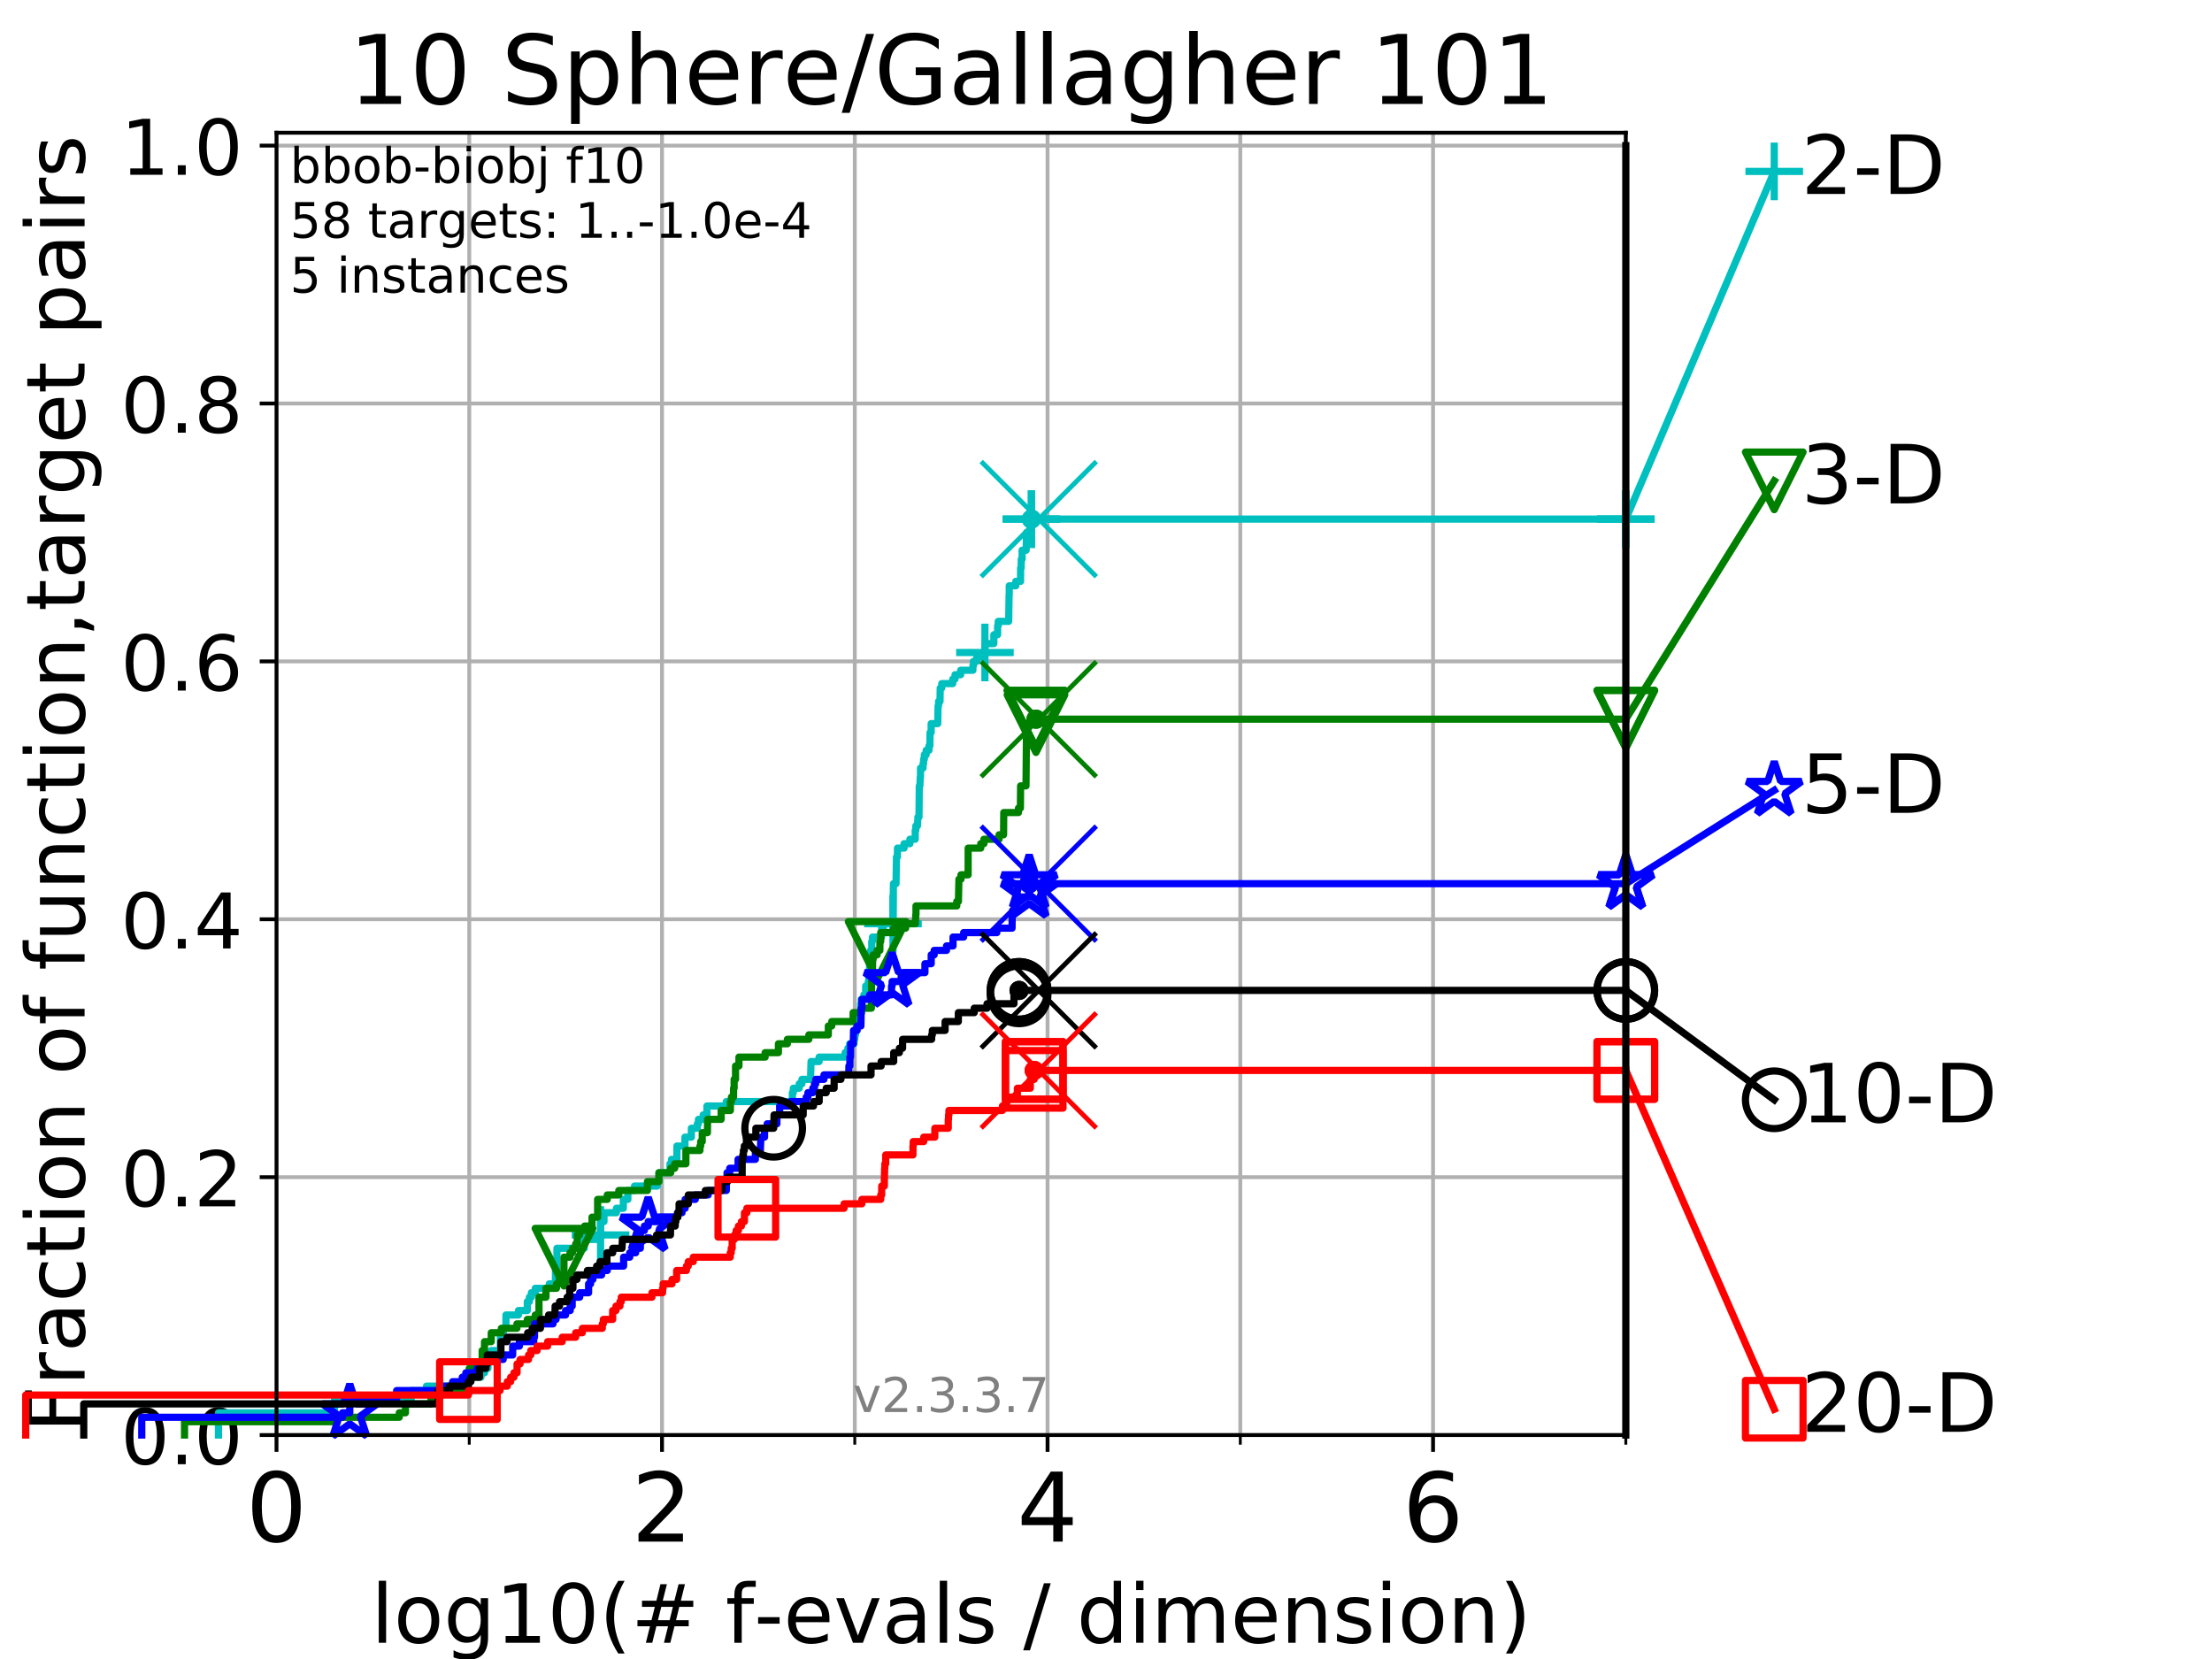 <?xml version="1.0" encoding="utf-8" standalone="no"?>
<!DOCTYPE svg PUBLIC "-//W3C//DTD SVG 1.1//EN"
  "http://www.w3.org/Graphics/SVG/1.1/DTD/svg11.dtd">
<!-- Created with matplotlib (https://matplotlib.org/) -->
<svg height="345.6pt" version="1.1" viewBox="0 0 460.8 345.6" width="460.8pt" xmlns="http://www.w3.org/2000/svg" xmlns:xlink="http://www.w3.org/1999/xlink">
 <defs>
  <style type="text/css">
*{stroke-linecap:butt;stroke-linejoin:round;}
  </style>
 </defs>
 <g id="figure_1">
  <g id="patch_1">
   <path d="M 0 345.6 
L 460.8 345.6 
L 460.8 0 
L 0 0 
z
" style="fill:#ffffff;"/>
  </g>
  <g id="axes_1">
   <g id="patch_2">
    <path d="M 57.6 298.944 
L 338.688 298.944 
L 338.688 27.648 
L 57.6 27.648 
z
" style="fill:#ffffff;"/>
   </g>
   <g id="matplotlib.axis_1">
    <g id="xtick_1">
     <g id="line2d_1">
      <path clip-path="url(#p97e22ca15f)" d="M 57.6 298.944 
L 57.6 27.648 
" style="fill:none;stroke:#b0b0b0;stroke-linecap:square;stroke-width:0.8;"/>
     </g>
     <g id="line2d_2">
      <defs>
       <path d="M 0 0 
L 0 3.5 
" id="me5213c2b2e" style="stroke:#000000;stroke-width:0.8;"/>
      </defs>
      <g>
       <use style="stroke:#000000;stroke-width:0.8;" x="57.6" xlink:href="#me5213c2b2e" y="298.944"/>
      </g>
     </g>
     <g id="text_1">
      <!-- 0 -->
      <defs>
       <path d="M 31.781 66.406 
Q 24.172 66.406 20.328 58.906 
Q 16.5 51.422 16.5 36.375 
Q 16.5 21.391 20.328 13.891 
Q 24.172 6.391 31.781 6.391 
Q 39.453 6.391 43.281 13.891 
Q 47.125 21.391 47.125 36.375 
Q 47.125 51.422 43.281 58.906 
Q 39.453 66.406 31.781 66.406 
z
M 31.781 74.219 
Q 44.047 74.219 50.516 64.516 
Q 56.984 54.828 56.984 36.375 
Q 56.984 17.969 50.516 8.266 
Q 44.047 -1.422 31.781 -1.422 
Q 19.531 -1.422 13.062 8.266 
Q 6.594 17.969 6.594 36.375 
Q 6.594 54.828 13.062 64.516 
Q 19.531 74.219 31.781 74.219 
z
" id="DejaVuSans-48"/>
      </defs>
      <g transform="translate(51.237 321.141)scale(0.2 -0.2)">
       <use xlink:href="#DejaVuSans-48"/>
      </g>
     </g>
    </g>
    <g id="xtick_2">
     <g id="line2d_3">
      <path clip-path="url(#p97e22ca15f)" d="M 137.911 298.944 
L 137.911 27.648 
" style="fill:none;stroke:#b0b0b0;stroke-linecap:square;stroke-width:0.8;"/>
     </g>
     <g id="line2d_4">
      <g>
       <use style="stroke:#000000;stroke-width:0.8;" x="137.911" xlink:href="#me5213c2b2e" y="298.944"/>
      </g>
     </g>
     <g id="text_2">
      <!-- 2 -->
      <defs>
       <path d="M 19.188 8.297 
L 53.609 8.297 
L 53.609 0 
L 7.328 0 
L 7.328 8.297 
Q 12.938 14.109 22.625 23.891 
Q 32.328 33.688 34.812 36.531 
Q 39.547 41.844 41.422 45.531 
Q 43.312 49.219 43.312 52.781 
Q 43.312 58.594 39.234 62.25 
Q 35.156 65.922 28.609 65.922 
Q 23.969 65.922 18.812 64.312 
Q 13.672 62.703 7.812 59.422 
L 7.812 69.391 
Q 13.766 71.781 18.938 73 
Q 24.125 74.219 28.422 74.219 
Q 39.75 74.219 46.484 68.547 
Q 53.219 62.891 53.219 53.422 
Q 53.219 48.922 51.531 44.891 
Q 49.859 40.875 45.406 35.406 
Q 44.188 33.984 37.641 27.219 
Q 31.109 20.453 19.188 8.297 
z
" id="DejaVuSans-50"/>
      </defs>
      <g transform="translate(131.548 321.141)scale(0.2 -0.2)">
       <use xlink:href="#DejaVuSans-50"/>
      </g>
     </g>
    </g>
    <g id="xtick_3">
     <g id="line2d_5">
      <path clip-path="url(#p97e22ca15f)" d="M 218.222 298.944 
L 218.222 27.648 
" style="fill:none;stroke:#b0b0b0;stroke-linecap:square;stroke-width:0.8;"/>
     </g>
     <g id="line2d_6">
      <g>
       <use style="stroke:#000000;stroke-width:0.8;" x="218.222" xlink:href="#me5213c2b2e" y="298.944"/>
      </g>
     </g>
     <g id="text_3">
      <!-- 4 -->
      <defs>
       <path d="M 37.797 64.312 
L 12.891 25.391 
L 37.797 25.391 
z
M 35.203 72.906 
L 47.609 72.906 
L 47.609 25.391 
L 58.016 25.391 
L 58.016 17.188 
L 47.609 17.188 
L 47.609 0 
L 37.797 0 
L 37.797 17.188 
L 4.891 17.188 
L 4.891 26.703 
z
" id="DejaVuSans-52"/>
      </defs>
      <g transform="translate(211.859 321.141)scale(0.2 -0.2)">
       <use xlink:href="#DejaVuSans-52"/>
      </g>
     </g>
    </g>
    <g id="xtick_4">
     <g id="line2d_7">
      <path clip-path="url(#p97e22ca15f)" d="M 298.533 298.944 
L 298.533 27.648 
" style="fill:none;stroke:#b0b0b0;stroke-linecap:square;stroke-width:0.8;"/>
     </g>
     <g id="line2d_8">
      <g>
       <use style="stroke:#000000;stroke-width:0.8;" x="298.533" xlink:href="#me5213c2b2e" y="298.944"/>
      </g>
     </g>
     <g id="text_4">
      <!-- 6 -->
      <defs>
       <path d="M 33.016 40.375 
Q 26.375 40.375 22.484 35.828 
Q 18.609 31.297 18.609 23.391 
Q 18.609 15.531 22.484 10.953 
Q 26.375 6.391 33.016 6.391 
Q 39.656 6.391 43.531 10.953 
Q 47.406 15.531 47.406 23.391 
Q 47.406 31.297 43.531 35.828 
Q 39.656 40.375 33.016 40.375 
z
M 52.594 71.297 
L 52.594 62.312 
Q 48.875 64.062 45.094 64.984 
Q 41.312 65.922 37.594 65.922 
Q 27.828 65.922 22.672 59.328 
Q 17.531 52.734 16.797 39.406 
Q 19.672 43.656 24.016 45.922 
Q 28.375 48.188 33.594 48.188 
Q 44.578 48.188 50.953 41.516 
Q 57.328 34.859 57.328 23.391 
Q 57.328 12.156 50.688 5.359 
Q 44.047 -1.422 33.016 -1.422 
Q 20.359 -1.422 13.672 8.266 
Q 6.984 17.969 6.984 36.375 
Q 6.984 53.656 15.188 63.938 
Q 23.391 74.219 37.203 74.219 
Q 40.922 74.219 44.703 73.484 
Q 48.484 72.75 52.594 71.297 
z
" id="DejaVuSans-54"/>
      </defs>
      <g transform="translate(292.17 321.141)scale(0.2 -0.2)">
       <use xlink:href="#DejaVuSans-54"/>
      </g>
     </g>
    </g>
    <g id="xtick_5">
     <g id="line2d_9">
      <path clip-path="url(#p97e22ca15f)" d="M 97.755 298.944 
L 97.755 27.648 
" style="fill:none;stroke:#b0b0b0;stroke-linecap:square;stroke-width:0.8;"/>
     </g>
     <g id="line2d_10">
      <defs>
       <path d="M 0 0 
L 0 2 
" id="m6f2e557244" style="stroke:#000000;stroke-width:0.6;"/>
      </defs>
      <g>
       <use style="stroke:#000000;stroke-width:0.6;" x="97.755" xlink:href="#m6f2e557244" y="298.944"/>
      </g>
     </g>
    </g>
    <g id="xtick_6">
     <g id="line2d_11">
      <path clip-path="url(#p97e22ca15f)" d="M 178.066 298.944 
L 178.066 27.648 
" style="fill:none;stroke:#b0b0b0;stroke-linecap:square;stroke-width:0.8;"/>
     </g>
     <g id="line2d_12">
      <g>
       <use style="stroke:#000000;stroke-width:0.6;" x="178.066" xlink:href="#m6f2e557244" y="298.944"/>
      </g>
     </g>
    </g>
    <g id="xtick_7">
     <g id="line2d_13">
      <path clip-path="url(#p97e22ca15f)" d="M 258.377 298.944 
L 258.377 27.648 
" style="fill:none;stroke:#b0b0b0;stroke-linecap:square;stroke-width:0.8;"/>
     </g>
     <g id="line2d_14">
      <g>
       <use style="stroke:#000000;stroke-width:0.6;" x="258.377" xlink:href="#m6f2e557244" y="298.944"/>
      </g>
     </g>
    </g>
    <g id="xtick_8">
     <g id="line2d_15">
      <path clip-path="url(#p97e22ca15f)" d="M 338.688 298.944 
L 338.688 27.648 
" style="fill:none;stroke:#b0b0b0;stroke-linecap:square;stroke-width:0.8;"/>
     </g>
     <g id="line2d_16">
      <g>
       <use style="stroke:#000000;stroke-width:0.6;" x="338.688" xlink:href="#m6f2e557244" y="298.944"/>
      </g>
     </g>
    </g>
    <g id="text_5">
     <!-- log10(# f-evals / dimension) -->
     <defs>
      <path d="M 9.422 75.984 
L 18.406 75.984 
L 18.406 0 
L 9.422 0 
z
" id="DejaVuSans-108"/>
      <path d="M 30.609 48.391 
Q 23.391 48.391 19.188 42.75 
Q 14.984 37.109 14.984 27.297 
Q 14.984 17.484 19.156 11.844 
Q 23.344 6.203 30.609 6.203 
Q 37.797 6.203 41.984 11.859 
Q 46.188 17.531 46.188 27.297 
Q 46.188 37.016 41.984 42.703 
Q 37.797 48.391 30.609 48.391 
z
M 30.609 56 
Q 42.328 56 49.016 48.375 
Q 55.719 40.766 55.719 27.297 
Q 55.719 13.875 49.016 6.219 
Q 42.328 -1.422 30.609 -1.422 
Q 18.844 -1.422 12.172 6.219 
Q 5.516 13.875 5.516 27.297 
Q 5.516 40.766 12.172 48.375 
Q 18.844 56 30.609 56 
z
" id="DejaVuSans-111"/>
      <path d="M 45.406 27.984 
Q 45.406 37.75 41.375 43.109 
Q 37.359 48.484 30.078 48.484 
Q 22.859 48.484 18.828 43.109 
Q 14.797 37.75 14.797 27.984 
Q 14.797 18.266 18.828 12.891 
Q 22.859 7.516 30.078 7.516 
Q 37.359 7.516 41.375 12.891 
Q 45.406 18.266 45.406 27.984 
z
M 54.391 6.781 
Q 54.391 -7.172 48.188 -13.984 
Q 42 -20.797 29.203 -20.797 
Q 24.469 -20.797 20.266 -20.094 
Q 16.062 -19.391 12.109 -17.922 
L 12.109 -9.188 
Q 16.062 -11.328 19.922 -12.344 
Q 23.781 -13.375 27.781 -13.375 
Q 36.625 -13.375 41.016 -8.766 
Q 45.406 -4.156 45.406 5.172 
L 45.406 9.625 
Q 42.625 4.781 38.281 2.391 
Q 33.938 0 27.875 0 
Q 17.828 0 11.672 7.656 
Q 5.516 15.328 5.516 27.984 
Q 5.516 40.672 11.672 48.328 
Q 17.828 56 27.875 56 
Q 33.938 56 38.281 53.609 
Q 42.625 51.219 45.406 46.391 
L 45.406 54.688 
L 54.391 54.688 
z
" id="DejaVuSans-103"/>
      <path d="M 12.406 8.297 
L 28.516 8.297 
L 28.516 63.922 
L 10.984 60.406 
L 10.984 69.391 
L 28.422 72.906 
L 38.281 72.906 
L 38.281 8.297 
L 54.391 8.297 
L 54.391 0 
L 12.406 0 
z
" id="DejaVuSans-49"/>
      <path d="M 31 75.875 
Q 24.469 64.656 21.281 53.656 
Q 18.109 42.672 18.109 31.391 
Q 18.109 20.125 21.312 9.062 
Q 24.516 -2 31 -13.188 
L 23.188 -13.188 
Q 15.875 -1.703 12.234 9.375 
Q 8.594 20.453 8.594 31.391 
Q 8.594 42.281 12.203 53.312 
Q 15.828 64.359 23.188 75.875 
z
" id="DejaVuSans-40"/>
      <path d="M 51.125 44 
L 36.922 44 
L 32.812 27.688 
L 47.125 27.688 
z
M 43.797 71.781 
L 38.719 51.516 
L 52.984 51.516 
L 58.109 71.781 
L 65.922 71.781 
L 60.891 51.516 
L 76.125 51.516 
L 76.125 44 
L 58.984 44 
L 54.984 27.688 
L 70.516 27.688 
L 70.516 20.219 
L 53.078 20.219 
L 48 0 
L 40.188 0 
L 45.219 20.219 
L 30.906 20.219 
L 25.875 0 
L 18.016 0 
L 23.094 20.219 
L 7.719 20.219 
L 7.719 27.688 
L 24.906 27.688 
L 29 44 
L 13.281 44 
L 13.281 51.516 
L 30.906 51.516 
L 35.891 71.781 
z
" id="DejaVuSans-35"/>
      <path id="DejaVuSans-32"/>
      <path d="M 37.109 75.984 
L 37.109 68.5 
L 28.516 68.5 
Q 23.688 68.5 21.797 66.547 
Q 19.922 64.594 19.922 59.516 
L 19.922 54.688 
L 34.719 54.688 
L 34.719 47.703 
L 19.922 47.703 
L 19.922 0 
L 10.891 0 
L 10.891 47.703 
L 2.297 47.703 
L 2.297 54.688 
L 10.891 54.688 
L 10.891 58.5 
Q 10.891 67.625 15.141 71.797 
Q 19.391 75.984 28.609 75.984 
z
" id="DejaVuSans-102"/>
      <path d="M 4.891 31.391 
L 31.203 31.391 
L 31.203 23.391 
L 4.891 23.391 
z
" id="DejaVuSans-45"/>
      <path d="M 56.203 29.594 
L 56.203 25.203 
L 14.891 25.203 
Q 15.484 15.922 20.484 11.062 
Q 25.484 6.203 34.422 6.203 
Q 39.594 6.203 44.453 7.469 
Q 49.312 8.734 54.109 11.281 
L 54.109 2.781 
Q 49.266 0.734 44.188 -0.344 
Q 39.109 -1.422 33.891 -1.422 
Q 20.797 -1.422 13.156 6.188 
Q 5.516 13.812 5.516 26.812 
Q 5.516 40.234 12.766 48.109 
Q 20.016 56 32.328 56 
Q 43.359 56 49.781 48.891 
Q 56.203 41.797 56.203 29.594 
z
M 47.219 32.234 
Q 47.125 39.594 43.094 43.984 
Q 39.062 48.391 32.422 48.391 
Q 24.906 48.391 20.391 44.141 
Q 15.875 39.891 15.188 32.172 
z
" id="DejaVuSans-101"/>
      <path d="M 2.984 54.688 
L 12.5 54.688 
L 29.594 8.797 
L 46.688 54.688 
L 56.203 54.688 
L 35.688 0 
L 23.484 0 
z
" id="DejaVuSans-118"/>
      <path d="M 34.281 27.484 
Q 23.391 27.484 19.188 25 
Q 14.984 22.516 14.984 16.5 
Q 14.984 11.719 18.141 8.906 
Q 21.297 6.109 26.703 6.109 
Q 34.188 6.109 38.703 11.406 
Q 43.219 16.703 43.219 25.484 
L 43.219 27.484 
z
M 52.203 31.203 
L 52.203 0 
L 43.219 0 
L 43.219 8.297 
Q 40.141 3.328 35.547 0.953 
Q 30.953 -1.422 24.312 -1.422 
Q 15.922 -1.422 10.953 3.297 
Q 6 8.016 6 15.922 
Q 6 25.141 12.172 29.828 
Q 18.359 34.516 30.609 34.516 
L 43.219 34.516 
L 43.219 35.406 
Q 43.219 41.609 39.141 45 
Q 35.062 48.391 27.688 48.391 
Q 23 48.391 18.547 47.266 
Q 14.109 46.141 10.016 43.891 
L 10.016 52.203 
Q 14.938 54.109 19.578 55.047 
Q 24.219 56 28.609 56 
Q 40.484 56 46.344 49.844 
Q 52.203 43.703 52.203 31.203 
z
" id="DejaVuSans-97"/>
      <path d="M 44.281 53.078 
L 44.281 44.578 
Q 40.484 46.531 36.375 47.5 
Q 32.281 48.484 27.875 48.484 
Q 21.188 48.484 17.844 46.438 
Q 14.5 44.391 14.5 40.281 
Q 14.5 37.156 16.891 35.375 
Q 19.281 33.594 26.516 31.984 
L 29.594 31.297 
Q 39.156 29.25 43.188 25.516 
Q 47.219 21.781 47.219 15.094 
Q 47.219 7.469 41.188 3.016 
Q 35.156 -1.422 24.609 -1.422 
Q 20.219 -1.422 15.453 -0.562 
Q 10.688 0.297 5.422 2 
L 5.422 11.281 
Q 10.406 8.688 15.234 7.391 
Q 20.062 6.109 24.812 6.109 
Q 31.156 6.109 34.562 8.281 
Q 37.984 10.453 37.984 14.406 
Q 37.984 18.062 35.516 20.016 
Q 33.062 21.969 24.703 23.781 
L 21.578 24.516 
Q 13.234 26.266 9.516 29.906 
Q 5.812 33.547 5.812 39.891 
Q 5.812 47.609 11.281 51.797 
Q 16.75 56 26.812 56 
Q 31.781 56 36.172 55.266 
Q 40.578 54.547 44.281 53.078 
z
" id="DejaVuSans-115"/>
      <path d="M 25.391 72.906 
L 33.688 72.906 
L 8.297 -9.281 
L 0 -9.281 
z
" id="DejaVuSans-47"/>
      <path d="M 45.406 46.391 
L 45.406 75.984 
L 54.391 75.984 
L 54.391 0 
L 45.406 0 
L 45.406 8.203 
Q 42.578 3.328 38.25 0.953 
Q 33.938 -1.422 27.875 -1.422 
Q 17.969 -1.422 11.734 6.484 
Q 5.516 14.406 5.516 27.297 
Q 5.516 40.188 11.734 48.094 
Q 17.969 56 27.875 56 
Q 33.938 56 38.25 53.625 
Q 42.578 51.266 45.406 46.391 
z
M 14.797 27.297 
Q 14.797 17.391 18.875 11.75 
Q 22.953 6.109 30.078 6.109 
Q 37.203 6.109 41.297 11.75 
Q 45.406 17.391 45.406 27.297 
Q 45.406 37.203 41.297 42.844 
Q 37.203 48.484 30.078 48.484 
Q 22.953 48.484 18.875 42.844 
Q 14.797 37.203 14.797 27.297 
z
" id="DejaVuSans-100"/>
      <path d="M 9.422 54.688 
L 18.406 54.688 
L 18.406 0 
L 9.422 0 
z
M 9.422 75.984 
L 18.406 75.984 
L 18.406 64.594 
L 9.422 64.594 
z
" id="DejaVuSans-105"/>
      <path d="M 52 44.188 
Q 55.375 50.25 60.062 53.125 
Q 64.75 56 71.094 56 
Q 79.641 56 84.281 50.016 
Q 88.922 44.047 88.922 33.016 
L 88.922 0 
L 79.891 0 
L 79.891 32.719 
Q 79.891 40.578 77.094 44.375 
Q 74.312 48.188 68.609 48.188 
Q 61.625 48.188 57.562 43.547 
Q 53.516 38.922 53.516 30.906 
L 53.516 0 
L 44.484 0 
L 44.484 32.719 
Q 44.484 40.625 41.703 44.406 
Q 38.922 48.188 33.109 48.188 
Q 26.219 48.188 22.156 43.531 
Q 18.109 38.875 18.109 30.906 
L 18.109 0 
L 9.078 0 
L 9.078 54.688 
L 18.109 54.688 
L 18.109 46.188 
Q 21.188 51.219 25.484 53.609 
Q 29.781 56 35.688 56 
Q 41.656 56 45.828 52.969 
Q 50 49.953 52 44.188 
z
" id="DejaVuSans-109"/>
      <path d="M 54.891 33.016 
L 54.891 0 
L 45.906 0 
L 45.906 32.719 
Q 45.906 40.484 42.875 44.328 
Q 39.844 48.188 33.797 48.188 
Q 26.516 48.188 22.312 43.547 
Q 18.109 38.922 18.109 30.906 
L 18.109 0 
L 9.078 0 
L 9.078 54.688 
L 18.109 54.688 
L 18.109 46.188 
Q 21.344 51.125 25.703 53.562 
Q 30.078 56 35.797 56 
Q 45.219 56 50.047 50.172 
Q 54.891 44.344 54.891 33.016 
z
" id="DejaVuSans-110"/>
      <path d="M 8.016 75.875 
L 15.828 75.875 
Q 23.141 64.359 26.781 53.312 
Q 30.422 42.281 30.422 31.391 
Q 30.422 20.453 26.781 9.375 
Q 23.141 -1.703 15.828 -13.188 
L 8.016 -13.188 
Q 14.5 -2 17.703 9.062 
Q 20.906 20.125 20.906 31.391 
Q 20.906 42.672 17.703 53.656 
Q 14.5 64.656 8.016 75.875 
z
" id="DejaVuSans-41"/>
     </defs>
     <g transform="translate(77.303 342.218)scale(0.17 -0.17)">
      <use xlink:href="#DejaVuSans-108"/>
      <use x="27.783" xlink:href="#DejaVuSans-111"/>
      <use x="88.965" xlink:href="#DejaVuSans-103"/>
      <use x="152.441" xlink:href="#DejaVuSans-49"/>
      <use x="216.064" xlink:href="#DejaVuSans-48"/>
      <use x="279.688" xlink:href="#DejaVuSans-40"/>
      <use x="318.701" xlink:href="#DejaVuSans-35"/>
      <use x="402.49" xlink:href="#DejaVuSans-32"/>
      <use x="434.277" xlink:href="#DejaVuSans-102"/>
      <use x="469.404" xlink:href="#DejaVuSans-45"/>
      <use x="505.488" xlink:href="#DejaVuSans-101"/>
      <use x="567.012" xlink:href="#DejaVuSans-118"/>
      <use x="626.191" xlink:href="#DejaVuSans-97"/>
      <use x="687.471" xlink:href="#DejaVuSans-108"/>
      <use x="715.254" xlink:href="#DejaVuSans-115"/>
      <use x="767.354" xlink:href="#DejaVuSans-32"/>
      <use x="799.141" xlink:href="#DejaVuSans-47"/>
      <use x="832.832" xlink:href="#DejaVuSans-32"/>
      <use x="864.619" xlink:href="#DejaVuSans-100"/>
      <use x="928.096" xlink:href="#DejaVuSans-105"/>
      <use x="955.879" xlink:href="#DejaVuSans-109"/>
      <use x="1053.291" xlink:href="#DejaVuSans-101"/>
      <use x="1114.814" xlink:href="#DejaVuSans-110"/>
      <use x="1178.193" xlink:href="#DejaVuSans-115"/>
      <use x="1230.293" xlink:href="#DejaVuSans-105"/>
      <use x="1258.076" xlink:href="#DejaVuSans-111"/>
      <use x="1319.258" xlink:href="#DejaVuSans-110"/>
      <use x="1382.637" xlink:href="#DejaVuSans-41"/>
     </g>
    </g>
   </g>
   <g id="matplotlib.axis_2">
    <g id="ytick_1">
     <g id="line2d_17">
      <path clip-path="url(#p97e22ca15f)" d="M 57.6 298.944 
L 338.688 298.944 
" style="fill:none;stroke:#b0b0b0;stroke-linecap:square;stroke-width:0.8;"/>
     </g>
     <g id="line2d_18">
      <defs>
       <path d="M 0 0 
L -3.5 0 
" id="m3dfff6a8ed" style="stroke:#000000;stroke-width:0.8;"/>
      </defs>
      <g>
       <use style="stroke:#000000;stroke-width:0.8;" x="57.6" xlink:href="#m3dfff6a8ed" y="298.944"/>
      </g>
     </g>
     <g id="text_6">
      <!-- 0.0 -->
      <defs>
       <path d="M 10.688 12.406 
L 21 12.406 
L 21 0 
L 10.688 0 
z
" id="DejaVuSans-46"/>
      </defs>
      <g transform="translate(25.155 305.023)scale(0.16 -0.16)">
       <use xlink:href="#DejaVuSans-48"/>
       <use x="63.623" xlink:href="#DejaVuSans-46"/>
       <use x="95.41" xlink:href="#DejaVuSans-48"/>
      </g>
     </g>
    </g>
    <g id="ytick_2">
     <g id="line2d_19">
      <path clip-path="url(#p97e22ca15f)" d="M 57.6 245.222 
L 338.688 245.222 
" style="fill:none;stroke:#b0b0b0;stroke-linecap:square;stroke-width:0.8;"/>
     </g>
     <g id="line2d_20">
      <g>
       <use style="stroke:#000000;stroke-width:0.8;" x="57.6" xlink:href="#m3dfff6a8ed" y="245.222"/>
      </g>
     </g>
     <g id="text_7">
      <!-- 0.2 -->
      <g transform="translate(25.155 251.301)scale(0.16 -0.16)">
       <use xlink:href="#DejaVuSans-48"/>
       <use x="63.623" xlink:href="#DejaVuSans-46"/>
       <use x="95.41" xlink:href="#DejaVuSans-50"/>
      </g>
     </g>
    </g>
    <g id="ytick_3">
     <g id="line2d_21">
      <path clip-path="url(#p97e22ca15f)" d="M 57.6 191.5 
L 338.688 191.5 
" style="fill:none;stroke:#b0b0b0;stroke-linecap:square;stroke-width:0.8;"/>
     </g>
     <g id="line2d_22">
      <g>
       <use style="stroke:#000000;stroke-width:0.8;" x="57.6" xlink:href="#m3dfff6a8ed" y="191.5"/>
      </g>
     </g>
     <g id="text_8">
      <!-- 0.4 -->
      <g transform="translate(25.155 197.579)scale(0.16 -0.16)">
       <use xlink:href="#DejaVuSans-48"/>
       <use x="63.623" xlink:href="#DejaVuSans-46"/>
       <use x="95.41" xlink:href="#DejaVuSans-52"/>
      </g>
     </g>
    </g>
    <g id="ytick_4">
     <g id="line2d_23">
      <path clip-path="url(#p97e22ca15f)" d="M 57.6 137.778 
L 338.688 137.778 
" style="fill:none;stroke:#b0b0b0;stroke-linecap:square;stroke-width:0.8;"/>
     </g>
     <g id="line2d_24">
      <g>
       <use style="stroke:#000000;stroke-width:0.8;" x="57.6" xlink:href="#m3dfff6a8ed" y="137.778"/>
      </g>
     </g>
     <g id="text_9">
      <!-- 0.6 -->
      <g transform="translate(25.155 143.857)scale(0.16 -0.16)">
       <use xlink:href="#DejaVuSans-48"/>
       <use x="63.623" xlink:href="#DejaVuSans-46"/>
       <use x="95.41" xlink:href="#DejaVuSans-54"/>
      </g>
     </g>
    </g>
    <g id="ytick_5">
     <g id="line2d_25">
      <path clip-path="url(#p97e22ca15f)" d="M 57.6 84.056 
L 338.688 84.056 
" style="fill:none;stroke:#b0b0b0;stroke-linecap:square;stroke-width:0.8;"/>
     </g>
     <g id="line2d_26">
      <g>
       <use style="stroke:#000000;stroke-width:0.8;" x="57.6" xlink:href="#m3dfff6a8ed" y="84.056"/>
      </g>
     </g>
     <g id="text_10">
      <!-- 0.8 -->
      <defs>
       <path d="M 31.781 34.625 
Q 24.75 34.625 20.719 30.859 
Q 16.703 27.094 16.703 20.516 
Q 16.703 13.922 20.719 10.156 
Q 24.75 6.391 31.781 6.391 
Q 38.812 6.391 42.859 10.172 
Q 46.922 13.969 46.922 20.516 
Q 46.922 27.094 42.891 30.859 
Q 38.875 34.625 31.781 34.625 
z
M 21.922 38.812 
Q 15.578 40.375 12.031 44.719 
Q 8.5 49.078 8.5 55.328 
Q 8.5 64.062 14.719 69.141 
Q 20.953 74.219 31.781 74.219 
Q 42.672 74.219 48.875 69.141 
Q 55.078 64.062 55.078 55.328 
Q 55.078 49.078 51.531 44.719 
Q 48 40.375 41.703 38.812 
Q 48.828 37.156 52.797 32.312 
Q 56.781 27.484 56.781 20.516 
Q 56.781 9.906 50.312 4.234 
Q 43.844 -1.422 31.781 -1.422 
Q 19.734 -1.422 13.25 4.234 
Q 6.781 9.906 6.781 20.516 
Q 6.781 27.484 10.781 32.312 
Q 14.797 37.156 21.922 38.812 
z
M 18.312 54.391 
Q 18.312 48.734 21.844 45.562 
Q 25.391 42.391 31.781 42.391 
Q 38.141 42.391 41.719 45.562 
Q 45.312 48.734 45.312 54.391 
Q 45.312 60.062 41.719 63.234 
Q 38.141 66.406 31.781 66.406 
Q 25.391 66.406 21.844 63.234 
Q 18.312 60.062 18.312 54.391 
z
" id="DejaVuSans-56"/>
      </defs>
      <g transform="translate(25.155 90.135)scale(0.16 -0.16)">
       <use xlink:href="#DejaVuSans-48"/>
       <use x="63.623" xlink:href="#DejaVuSans-46"/>
       <use x="95.41" xlink:href="#DejaVuSans-56"/>
      </g>
     </g>
    </g>
    <g id="ytick_6">
     <g id="line2d_27">
      <path clip-path="url(#p97e22ca15f)" d="M 57.6 30.334 
L 338.688 30.334 
" style="fill:none;stroke:#b0b0b0;stroke-linecap:square;stroke-width:0.8;"/>
     </g>
     <g id="line2d_28">
      <g>
       <use style="stroke:#000000;stroke-width:0.8;" x="57.6" xlink:href="#m3dfff6a8ed" y="30.334"/>
      </g>
     </g>
     <g id="text_11">
      <!-- 1.0 -->
      <g transform="translate(25.155 36.413)scale(0.16 -0.16)">
       <use xlink:href="#DejaVuSans-49"/>
       <use x="63.623" xlink:href="#DejaVuSans-46"/>
       <use x="95.41" xlink:href="#DejaVuSans-48"/>
      </g>
     </g>
    </g>
    <g id="text_12">
     <!-- Fraction of function,target pairs -->
     <defs>
      <path d="M 9.812 72.906 
L 51.703 72.906 
L 51.703 64.594 
L 19.672 64.594 
L 19.672 43.109 
L 48.578 43.109 
L 48.578 34.812 
L 19.672 34.812 
L 19.672 0 
L 9.812 0 
z
" id="DejaVuSans-70"/>
      <path d="M 41.109 46.297 
Q 39.594 47.172 37.812 47.578 
Q 36.031 48 33.891 48 
Q 26.266 48 22.188 43.047 
Q 18.109 38.094 18.109 28.812 
L 18.109 0 
L 9.078 0 
L 9.078 54.688 
L 18.109 54.688 
L 18.109 46.188 
Q 20.953 51.172 25.484 53.578 
Q 30.031 56 36.531 56 
Q 37.453 56 38.578 55.875 
Q 39.703 55.766 41.062 55.516 
z
" id="DejaVuSans-114"/>
      <path d="M 48.781 52.594 
L 48.781 44.188 
Q 44.969 46.297 41.141 47.344 
Q 37.312 48.391 33.406 48.391 
Q 24.656 48.391 19.812 42.844 
Q 14.984 37.312 14.984 27.297 
Q 14.984 17.281 19.812 11.734 
Q 24.656 6.203 33.406 6.203 
Q 37.312 6.203 41.141 7.25 
Q 44.969 8.297 48.781 10.406 
L 48.781 2.094 
Q 45.016 0.344 40.984 -0.531 
Q 36.969 -1.422 32.422 -1.422 
Q 20.062 -1.422 12.781 6.344 
Q 5.516 14.109 5.516 27.297 
Q 5.516 40.672 12.859 48.328 
Q 20.219 56 33.016 56 
Q 37.156 56 41.109 55.141 
Q 45.062 54.297 48.781 52.594 
z
" id="DejaVuSans-99"/>
      <path d="M 18.312 70.219 
L 18.312 54.688 
L 36.812 54.688 
L 36.812 47.703 
L 18.312 47.703 
L 18.312 18.016 
Q 18.312 11.328 20.141 9.422 
Q 21.969 7.516 27.594 7.516 
L 36.812 7.516 
L 36.812 0 
L 27.594 0 
Q 17.188 0 13.234 3.875 
Q 9.281 7.766 9.281 18.016 
L 9.281 47.703 
L 2.688 47.703 
L 2.688 54.688 
L 9.281 54.688 
L 9.281 70.219 
z
" id="DejaVuSans-116"/>
      <path d="M 8.5 21.578 
L 8.5 54.688 
L 17.484 54.688 
L 17.484 21.922 
Q 17.484 14.156 20.5 10.266 
Q 23.531 6.391 29.594 6.391 
Q 36.859 6.391 41.078 11.031 
Q 45.312 15.672 45.312 23.688 
L 45.312 54.688 
L 54.297 54.688 
L 54.297 0 
L 45.312 0 
L 45.312 8.406 
Q 42.047 3.422 37.719 1 
Q 33.406 -1.422 27.688 -1.422 
Q 18.266 -1.422 13.375 4.438 
Q 8.5 10.297 8.5 21.578 
z
M 31.109 56 
z
" id="DejaVuSans-117"/>
      <path d="M 11.719 12.406 
L 22.016 12.406 
L 22.016 4 
L 14.016 -11.625 
L 7.719 -11.625 
L 11.719 4 
z
" id="DejaVuSans-44"/>
      <path d="M 18.109 8.203 
L 18.109 -20.797 
L 9.078 -20.797 
L 9.078 54.688 
L 18.109 54.688 
L 18.109 46.391 
Q 20.953 51.266 25.266 53.625 
Q 29.594 56 35.594 56 
Q 45.562 56 51.781 48.094 
Q 58.016 40.188 58.016 27.297 
Q 58.016 14.406 51.781 6.484 
Q 45.562 -1.422 35.594 -1.422 
Q 29.594 -1.422 25.266 0.953 
Q 20.953 3.328 18.109 8.203 
z
M 48.688 27.297 
Q 48.688 37.203 44.609 42.844 
Q 40.531 48.484 33.406 48.484 
Q 26.266 48.484 22.188 42.844 
Q 18.109 37.203 18.109 27.297 
Q 18.109 17.391 22.188 11.75 
Q 26.266 6.109 33.406 6.109 
Q 40.531 6.109 44.609 11.75 
Q 48.688 17.391 48.688 27.297 
z
" id="DejaVuSans-112"/>
     </defs>
     <g transform="translate(17.62 298.435)rotate(-90)scale(0.17 -0.17)">
      <use xlink:href="#DejaVuSans-70"/>
      <use x="57.41" xlink:href="#DejaVuSans-114"/>
      <use x="98.523" xlink:href="#DejaVuSans-97"/>
      <use x="159.803" xlink:href="#DejaVuSans-99"/>
      <use x="214.783" xlink:href="#DejaVuSans-116"/>
      <use x="253.992" xlink:href="#DejaVuSans-105"/>
      <use x="281.775" xlink:href="#DejaVuSans-111"/>
      <use x="342.957" xlink:href="#DejaVuSans-110"/>
      <use x="406.336" xlink:href="#DejaVuSans-32"/>
      <use x="438.123" xlink:href="#DejaVuSans-111"/>
      <use x="499.305" xlink:href="#DejaVuSans-102"/>
      <use x="534.51" xlink:href="#DejaVuSans-32"/>
      <use x="566.297" xlink:href="#DejaVuSans-102"/>
      <use x="601.502" xlink:href="#DejaVuSans-117"/>
      <use x="664.881" xlink:href="#DejaVuSans-110"/>
      <use x="728.26" xlink:href="#DejaVuSans-99"/>
      <use x="783.24" xlink:href="#DejaVuSans-116"/>
      <use x="822.449" xlink:href="#DejaVuSans-105"/>
      <use x="850.232" xlink:href="#DejaVuSans-111"/>
      <use x="911.414" xlink:href="#DejaVuSans-110"/>
      <use x="974.793" xlink:href="#DejaVuSans-44"/>
      <use x="1006.58" xlink:href="#DejaVuSans-116"/>
      <use x="1045.789" xlink:href="#DejaVuSans-97"/>
      <use x="1107.068" xlink:href="#DejaVuSans-114"/>
      <use x="1148.166" xlink:href="#DejaVuSans-103"/>
      <use x="1211.643" xlink:href="#DejaVuSans-101"/>
      <use x="1273.166" xlink:href="#DejaVuSans-116"/>
      <use x="1312.375" xlink:href="#DejaVuSans-32"/>
      <use x="1344.162" xlink:href="#DejaVuSans-112"/>
      <use x="1407.639" xlink:href="#DejaVuSans-97"/>
      <use x="1468.918" xlink:href="#DejaVuSans-105"/>
      <use x="1496.701" xlink:href="#DejaVuSans-114"/>
      <use x="1537.814" xlink:href="#DejaVuSans-115"/>
     </g>
    </g>
   </g>
   <g id="line2d_29">
    <defs>
     <path d="M 0 1.5 
C 0.398 1.5 0.779 1.342 1.061 1.061 
C 1.342 0.779 1.5 0.398 1.5 0 
C 1.5 -0.398 1.342 -0.779 1.061 -1.061 
C 0.779 -1.342 0.398 -1.5 0 -1.5 
C -0.398 -1.5 -0.779 -1.342 -1.061 -1.061 
C -1.342 -0.779 -1.5 -0.398 -1.5 0 
C -1.5 0.398 -1.342 0.779 -1.061 1.061 
C -0.779 1.342 -0.398 1.5 0 1.5 
z
" id="m3b6859b760" style="stroke:#00bfbf;"/>
    </defs>
    <g>
     <use style="fill:#00bfbf;stroke:#00bfbf;" x="214.861" xlink:href="#m3b6859b760" y="108.138"/>
     <use style="fill:#00bfbf;stroke:#00bfbf;" x="214.861" xlink:href="#m3b6859b760" y="108.138"/>
    </g>
   </g>
   <g id="line2d_30">
    <path d="M 45.512 298.944 
L 45.512 294.313 
L 69.688 294.313 
L 69.688 291.534 
L 85.667 291.534 
L 85.667 289.682 
L 88.847 289.682 
L 88.847 288.755 
L 95.918 288.755 
L 95.918 287.829 
L 97.755 287.829 
L 97.755 286.903 
L 100.193 286.903 
L 100.193 285.977 
L 100.935 285.977 
L 100.935 285.05 
L 101.647 285.05 
L 101.647 283.198 
L 102.331 283.198 
L 102.331 281.345 
L 104.235 281.345 
L 104.235 277.64 
L 104.826 277.64 
L 104.826 276.714 
L 105.398 276.714 
L 105.398 273.935 
L 108.006 273.935 
L 108.006 273.009 
L 109.843 273.009 
L 109.843 271.157 
L 110.274 271.157 
L 110.274 270.231 
L 110.694 270.231 
L 110.694 269.304 
L 111.506 269.304 
L 111.506 268.378 
L 114.419 268.378 
L 114.419 267.452 
L 115.711 267.452 
L 115.711 264.673 
L 116.02 264.673 
L 116.02 260.042 
L 121.712 260.042 
L 121.712 258.189 
L 124.928 258.189 
L 124.928 257.263 
L 125.111 257.263 
L 125.111 254.484 
L 125.823 254.484 
L 125.823 252.632 
L 128.411 252.632 
L 128.411 251.706 
L 129.853 251.706 
L 129.853 249.853 
L 130.796 249.853 
L 130.796 248.001 
L 132.182 248.001 
L 132.182 247.075 
L 136.924 247.075 
L 136.924 246.148 
L 137.29 246.148 
L 137.29 244.296 
L 139.573 244.296 
L 139.573 242.443 
L 139.887 242.443 
L 139.887 241.517 
L 141.018 241.517 
L 141.018 238.738 
L 142.686 238.738 
L 142.686 236.886 
L 144.026 236.886 
L 144.026 235.033 
L 145.27 235.033 
L 145.27 234.107 
L 145.497 234.107 
L 145.497 233.181 
L 146.485 233.181 
L 146.485 232.255 
L 147.267 232.255 
L 147.267 230.402 
L 151.301 230.402 
L 151.301 229.476 
L 165.065 229.476 
L 165.065 227.623 
L 165.266 227.623 
L 165.266 226.697 
L 166.494 226.697 
L 166.494 225.771 
L 167.06 225.771 
L 167.06 224.845 
L 168.85 224.845 
L 168.953 221.14 
L 170.634 221.14 
L 170.634 220.214 
L 176.054 220.214 
L 176.054 219.287 
L 176.622 219.287 
L 176.622 218.361 
L 176.996 218.361 
L 176.996 217.435 
L 177.9 217.435 
L 177.9 216.509 
L 178.066 216.509 
L 178.066 215.582 
L 178.223 215.582 
L 178.223 214.656 
L 178.488 214.656 
L 178.539 211.877 
L 178.826 211.877 
L 178.826 210.951 
L 179.295 210.951 
L 179.295 209.099 
L 179.408 209.099 
L 179.408 208.172 
L 179.965 208.172 
L 179.965 207.246 
L 180.336 207.246 
L 180.336 205.394 
L 180.879 205.394 
L 180.879 204.467 
L 180.997 204.467 
L 180.997 202.615 
L 181.115 202.615 
L 181.195 199.836 
L 181.362 199.836 
L 181.362 197.984 
L 181.598 197.984 
L 181.598 196.131 
L 181.754 196.131 
L 181.754 195.205 
L 183.658 195.205 
L 183.658 193.353 
L 184.009 193.353 
L 184.009 192.426 
L 186.021 192.426 
L 186.115 184.09 
L 186.662 184.09 
L 186.752 178.533 
L 186.942 178.533 
L 186.963 176.68 
L 188.336 176.68 
L 188.336 175.754 
L 189.547 175.754 
L 189.547 174.828 
L 190.657 174.828 
L 190.657 172.975 
L 190.784 172.975 
L 190.784 172.049 
L 191.117 172.049 
L 191.22 170.196 
L 191.444 170.196 
L 191.504 163.713 
L 191.633 163.713 
L 191.709 161.86 
L 191.757 161.86 
L 191.757 160.008 
L 192.286 160.008 
L 192.286 159.082 
L 192.401 159.082 
L 192.401 158.155 
L 192.554 158.155 
L 192.554 157.229 
L 192.937 157.229 
L 192.937 156.303 
L 193.525 156.303 
L 193.525 155.377 
L 193.711 155.377 
L 193.747 152.598 
L 193.976 152.598 
L 193.976 150.745 
L 195.352 150.745 
L 195.417 147.04 
L 195.517 147.04 
L 195.517 146.114 
L 195.819 146.114 
L 195.863 143.336 
L 196.183 143.336 
L 196.183 142.409 
L 198.465 142.409 
L 198.465 141.483 
L 198.951 141.483 
L 198.951 140.557 
L 200.122 140.557 
L 200.122 139.631 
L 202.673 139.631 
L 202.673 138.704 
L 202.787 138.704 
L 202.787 137.778 
L 203.495 137.778 
L 203.495 136.852 
L 204.797 136.852 
L 204.797 135.926 
L 205.177 135.926 
L 205.177 134.073 
L 207.036 134.073 
L 207.036 132.221 
L 207.82 132.221 
L 207.82 130.368 
L 207.944 130.368 
L 207.944 129.442 
L 210.123 129.442 
L 210.214 123.884 
L 210.243 123.884 
L 210.243 122.032 
L 211.609 122.032 
L 211.609 121.106 
L 212.6 121.106 
L 212.612 118.327 
L 212.717 118.327 
L 212.75 116.475 
L 212.921 116.475 
L 212.921 114.622 
L 213.765 114.622 
L 213.854 110.917 
L 214.593 110.917 
L 214.593 109.065 
L 214.861 109.065 
L 214.861 108.138 
L 338.688 108.138 
L 338.688 108.138 
" style="fill:none;stroke:#00bfbf;stroke-linecap:square;stroke-width:1.5;"/>
   </g>
   <g id="line2d_31">
    <defs>
     <path d="M -6 0 
L 6 0 
M 0 6 
L 0 -6 
" id="m200074081d" style="stroke:#00bfbf;stroke-width:1.5;"/>
    </defs>
    <g>
     <use style="fill-opacity:0;stroke:#00bfbf;stroke-width:1.5;" x="125.111" xlink:href="#m200074081d" y="257.263"/>
     <use style="fill-opacity:0;stroke:#00bfbf;stroke-width:1.5;" x="186.021" xlink:href="#m200074081d" y="192.426"/>
     <use style="fill-opacity:0;stroke:#00bfbf;stroke-width:1.5;" x="205.177" xlink:href="#m200074081d" y="135.926"/>
     <use style="fill-opacity:0;stroke:#00bfbf;stroke-width:1.5;" x="214.861" xlink:href="#m200074081d" y="108.138"/>
     <use style="fill-opacity:0;stroke:#00bfbf;stroke-width:1.5;" x="214.861" xlink:href="#m200074081d" y="108.138"/>
     <use style="fill-opacity:0;stroke:#00bfbf;stroke-width:1.5;" x="338.688" xlink:href="#m200074081d" y="108.138"/>
    </g>
   </g>
   <g id="line2d_32">
    <path style="fill:none;stroke:#00bfbf;stroke-linecap:square;stroke-width:1.5;"/>
    <g/>
   </g>
   <g id="line2d_33">
    <path clip-path="url(#p97e22ca15f)" d="M 216.391 108.138 
" style="fill:none;stroke:#00bfbf;stroke-linecap:square;stroke-width:1.5;"/>
    <defs>
     <path d="M -12 12 
L 12 -12 
M -12 -12 
L 12 12 
" id="m6f28631df4" style="stroke:#00bfbf;"/>
    </defs>
    <g clip-path="url(#p97e22ca15f)">
     <use style="fill:#00bfbf;stroke:#00bfbf;" x="216.391" xlink:href="#m6f28631df4" y="108.138"/>
    </g>
   </g>
   <g id="line2d_34">
    <defs>
     <path d="M 0 1.5 
C 0.398 1.5 0.779 1.342 1.061 1.061 
C 1.342 0.779 1.5 0.398 1.5 0 
C 1.5 -0.398 1.342 -0.779 1.061 -1.061 
C 0.779 -1.342 0.398 -1.5 0 -1.5 
C -0.398 -1.5 -0.779 -1.342 -1.061 -1.061 
C -1.342 -0.779 -1.5 -0.398 -1.5 0 
C -1.5 0.398 -1.342 0.779 -1.061 1.061 
C -0.779 1.342 -0.398 1.5 0 1.5 
z
" id="m2a2a19795f" style="stroke:#008000;"/>
    </defs>
    <g>
     <use style="fill:#008000;stroke:#008000;" x="215.816" xlink:href="#m2a2a19795f" y="149.819"/>
     <use style="fill:#008000;stroke:#008000;" x="215.816" xlink:href="#m2a2a19795f" y="149.819"/>
    </g>
   </g>
   <g id="line2d_35">
    <path d="M 38.441 298.944 
L 38.441 296.165 
L 69.688 296.165 
L 69.688 295.239 
L 83.172 295.239 
L 83.172 294.313 
L 84.464 294.313 
L 84.464 292.46 
L 89.79 292.46 
L 89.79 290.608 
L 90.684 290.608 
L 90.684 289.682 
L 96.552 289.682 
L 96.552 286.903 
L 97.755 286.903 
L 97.755 285.05 
L 98.881 285.05 
L 98.881 284.124 
L 100.444 284.124 
L 100.444 281.345 
L 100.935 281.345 
L 100.935 279.493 
L 102.331 279.493 
L 102.331 277.64 
L 104.435 277.64 
L 104.435 276.714 
L 107.68 276.714 
L 107.68 275.788 
L 109.843 275.788 
L 109.843 274.862 
L 111.506 274.862 
L 111.506 273.935 
L 112.281 273.935 
L 112.281 270.231 
L 113.735 270.231 
L 113.735 268.378 
L 115.918 268.378 
L 115.918 267.452 
L 116.523 267.452 
L 116.523 265.599 
L 117.486 265.599 
L 117.486 261.894 
L 118.752 261.894 
L 118.752 260.968 
L 119.267 260.968 
L 119.267 260.042 
L 119.932 260.042 
L 119.932 259.116 
L 120.255 259.116 
L 120.255 257.263 
L 120.728 257.263 
L 120.728 256.337 
L 121.785 256.337 
L 121.785 255.411 
L 123.327 255.411 
L 123.327 253.558 
L 124.495 253.558 
L 124.495 249.853 
L 126.507 249.853 
L 126.507 248.927 
L 128.905 248.927 
L 128.905 248.001 
L 134.87 248.001 
L 134.87 246.148 
L 137.259 246.148 
L 137.259 244.296 
L 139.731 244.296 
L 139.731 243.37 
L 140.549 243.37 
L 140.549 242.443 
L 142.884 242.443 
L 142.884 239.665 
L 145.814 239.665 
L 145.814 238.738 
L 145.961 238.738 
L 145.961 237.812 
L 146.288 237.812 
L 146.288 235.96 
L 147.369 235.96 
L 147.402 233.181 
L 150.23 233.181 
L 150.23 231.328 
L 152.156 231.328 
L 152.156 229.476 
L 152.36 229.476 
L 152.36 228.55 
L 152.811 228.55 
L 152.811 226.697 
L 152.934 226.697 
L 152.934 224.845 
L 153.227 224.845 
L 153.227 222.066 
L 153.937 222.066 
L 153.937 220.214 
L 159.389 220.214 
L 159.389 219.287 
L 162.159 219.287 
L 162.159 217.435 
L 164.024 217.435 
L 164.024 216.509 
L 168.496 216.509 
L 168.496 215.582 
L 172.554 215.582 
L 172.554 213.73 
L 173.265 213.73 
L 173.265 212.804 
L 177.72 212.804 
L 177.72 210.951 
L 179.468 210.951 
L 179.468 210.025 
L 181.525 210.025 
L 181.577 204.467 
L 181.724 204.467 
L 181.79 199.836 
L 181.897 199.836 
L 181.897 198.91 
L 182.726 198.91 
L 182.726 197.984 
L 183.296 197.984 
L 183.296 196.131 
L 183.467 196.131 
L 183.467 194.279 
L 186.132 194.279 
L 186.132 193.353 
L 188.659 193.353 
L 188.659 192.426 
L 190.698 192.426 
L 190.768 190.574 
L 190.816 190.574 
L 190.816 188.721 
L 199.309 188.721 
L 199.309 187.795 
L 199.658 187.795 
L 199.762 183.164 
L 200.187 183.164 
L 200.187 182.238 
L 201.675 182.238 
L 201.686 176.68 
L 204.307 176.68 
L 204.307 175.754 
L 204.968 175.754 
L 204.968 174.828 
L 208.124 174.828 
L 208.124 173.901 
L 209.067 173.901 
L 209.101 169.27 
L 212.167 169.27 
L 212.167 168.344 
L 212.567 168.344 
L 212.61 163.713 
L 213.735 163.713 
L 213.844 151.672 
L 213.879 151.672 
L 213.879 150.745 
L 215.816 150.745 
L 215.816 149.819 
L 338.688 149.819 
L 338.688 149.819 
" style="fill:none;stroke:#008000;stroke-linecap:square;stroke-width:1.5;"/>
   </g>
   <g id="line2d_36">
    <defs>
     <path d="M -0 6 
L 6 -6 
L -6 -6 
z
" id="mbfc22a4ddb" style="stroke:#008000;stroke-linejoin:miter;stroke-width:1.5;"/>
    </defs>
    <g>
     <use style="fill-opacity:0;stroke:#008000;stroke-linejoin:miter;stroke-width:1.5;" x="117.486" xlink:href="#mbfc22a4ddb" y="261.894"/>
     <use style="fill-opacity:0;stroke:#008000;stroke-linejoin:miter;stroke-width:1.5;" x="182.726" xlink:href="#mbfc22a4ddb" y="197.984"/>
     <use style="fill-opacity:0;stroke:#008000;stroke-linejoin:miter;stroke-width:1.5;" x="215.816" xlink:href="#mbfc22a4ddb" y="150.745"/>
     <use style="fill-opacity:0;stroke:#008000;stroke-linejoin:miter;stroke-width:1.5;" x="215.816" xlink:href="#mbfc22a4ddb" y="149.819"/>
     <use style="fill-opacity:0;stroke:#008000;stroke-linejoin:miter;stroke-width:1.5;" x="215.816" xlink:href="#mbfc22a4ddb" y="149.819"/>
     <use style="fill-opacity:0;stroke:#008000;stroke-linejoin:miter;stroke-width:1.5;" x="338.688" xlink:href="#mbfc22a4ddb" y="149.819"/>
    </g>
   </g>
   <g id="line2d_37">
    <path style="fill:none;stroke:#008000;stroke-linecap:square;stroke-width:1.5;"/>
    <g/>
   </g>
   <g id="line2d_38">
    <path clip-path="url(#p97e22ca15f)" d="M 216.388 149.819 
" style="fill:none;stroke:#008000;stroke-linecap:square;stroke-width:1.5;"/>
    <defs>
     <path d="M -12 12 
L 12 -12 
M -12 -12 
L 12 12 
" id="m8ad176d895" style="stroke:#008000;"/>
    </defs>
    <g clip-path="url(#p97e22ca15f)">
     <use style="fill:#008000;stroke:#008000;" x="216.388" xlink:href="#m8ad176d895" y="149.819"/>
    </g>
   </g>
   <g id="line2d_39">
    <defs>
     <path d="M 0 1.5 
C 0.398 1.5 0.779 1.342 1.061 1.061 
C 1.342 0.779 1.5 0.398 1.5 0 
C 1.5 -0.398 1.342 -0.779 1.061 -1.061 
C 0.779 -1.342 0.398 -1.5 0 -1.5 
C -0.398 -1.5 -0.779 -1.342 -1.061 -1.061 
C -1.342 -0.779 -1.5 -0.398 -1.5 0 
C -1.5 0.398 -1.342 0.779 -1.061 1.061 
C -0.779 1.342 -0.398 1.5 0 1.5 
z
" id="m084b1c0841" style="stroke:#0000ff;"/>
    </defs>
    <g>
     <use style="fill:#0000ff;stroke:#0000ff;" x="214.399" xlink:href="#m084b1c0841" y="184.09"/>
     <use style="fill:#0000ff;stroke:#0000ff;" x="214.399" xlink:href="#m084b1c0841" y="184.09"/>
    </g>
   </g>
   <g id="line2d_40">
    <path d="M 29.533 298.944 
L 29.533 295.239 
L 71.35 295.239 
L 71.35 294.313 
L 72.868 294.313 
L 72.868 291.534 
L 82.627 291.534 
L 82.627 289.682 
L 92.504 289.682 
L 92.504 288.755 
L 94.295 288.755 
L 94.295 287.829 
L 96.301 287.829 
L 96.301 286.903 
L 97.044 286.903 
L 97.044 285.977 
L 99.418 285.977 
L 99.418 285.05 
L 100.04 285.05 
L 100.04 284.124 
L 101.507 284.124 
L 101.507 283.198 
L 104.826 283.198 
L 104.826 282.272 
L 106.803 282.272 
L 106.803 280.419 
L 108.199 280.419 
L 108.199 279.493 
L 111.186 279.493 
L 111.186 278.567 
L 111.346 278.567 
L 111.346 275.788 
L 115.206 275.788 
L 115.206 274.862 
L 115.835 274.862 
L 115.835 273.935 
L 117.821 273.935 
L 117.821 273.009 
L 118.787 273.009 
L 118.787 272.083 
L 119.199 272.083 
L 119.199 270.231 
L 120.759 270.231 
L 120.759 269.304 
L 122.615 269.304 
L 122.615 267.452 
L 123.03 267.452 
L 123.03 266.526 
L 123.514 266.526 
L 123.514 265.599 
L 125.328 265.599 
L 125.328 264.673 
L 126.507 264.673 
L 126.507 263.747 
L 129.909 263.747 
L 129.909 261.894 
L 131.185 261.894 
L 131.185 260.968 
L 132.423 260.968 
L 132.423 260.042 
L 133.398 260.042 
L 133.398 256.337 
L 134.236 256.337 
L 134.236 255.411 
L 135.036 255.411 
L 135.036 254.484 
L 137.487 254.484 
L 137.487 253.558 
L 141.119 253.558 
L 141.119 252.632 
L 142.079 252.632 
L 142.079 251.706 
L 142.726 251.706 
L 142.726 249.853 
L 144.842 249.853 
L 144.842 248.927 
L 147.53 248.927 
L 147.53 248.001 
L 151.309 248.001 
L 151.309 246.148 
L 151.454 246.148 
L 151.454 244.296 
L 152.022 244.296 
L 152.022 243.37 
L 153.75 243.37 
L 153.75 241.517 
L 157.358 241.517 
L 157.358 239.665 
L 158.401 239.665 
L 158.498 236.886 
L 159.273 236.886 
L 159.273 235.033 
L 159.818 235.033 
L 159.818 234.107 
L 161.85 234.107 
L 161.85 232.255 
L 162.415 232.255 
L 162.415 230.402 
L 164.668 230.402 
L 164.668 229.476 
L 167.948 229.476 
L 167.948 228.55 
L 168.306 228.55 
L 168.306 227.623 
L 169.32 227.623 
L 169.32 226.697 
L 169.668 226.697 
L 169.668 225.771 
L 169.948 225.771 
L 169.948 224.845 
L 171.641 224.845 
L 171.641 223.918 
L 176.812 223.918 
L 176.842 222.066 
L 177.043 222.066 
L 177.043 220.214 
L 177.175 220.214 
L 177.208 217.435 
L 177.757 217.435 
L 177.81 214.656 
L 178.558 214.656 
L 178.558 213.73 
L 179.344 213.73 
L 179.412 210.025 
L 179.56 210.025 
L 179.56 208.172 
L 181.161 208.172 
L 181.161 207.246 
L 185.723 207.246 
L 185.723 205.394 
L 185.844 205.394 
L 185.844 204.467 
L 187.726 204.467 
L 187.726 203.541 
L 188.462 203.541 
L 188.462 202.615 
L 192.681 202.615 
L 192.681 200.762 
L 193.987 200.762 
L 193.987 198.91 
L 194.606 198.91 
L 194.606 197.984 
L 197.172 197.984 
L 197.172 197.057 
L 198.536 197.057 
L 198.536 195.205 
L 200.744 195.205 
L 200.744 194.279 
L 207.658 194.279 
L 207.658 193.353 
L 210.834 193.353 
L 210.857 190.574 
L 210.946 190.574 
L 210.946 189.648 
L 211.568 189.648 
L 211.648 186.869 
L 214.362 186.869 
L 214.399 184.09 
L 338.688 184.09 
L 338.688 184.09 
" style="fill:none;stroke:#0000ff;stroke-linecap:square;stroke-width:1.5;"/>
   </g>
   <g id="line2d_41">
    <defs>
     <path d="M 0 -6 
L -1.347 -1.854 
L -5.706 -1.854 
L -2.18 0.708 
L -3.527 4.854 
L -0 2.292 
L 3.527 4.854 
L 2.18 0.708 
L 5.706 -1.854 
L 1.347 -1.854 
z
" id="m5eb04ca45d" style="stroke:#0000ff;stroke-linejoin:bevel;stroke-width:1.5;"/>
    </defs>
    <g>
     <use style="fill-opacity:0;stroke:#0000ff;stroke-linejoin:bevel;stroke-width:1.5;" x="72.868" xlink:href="#m5eb04ca45d" y="294.313"/>
     <use style="fill-opacity:0;stroke:#0000ff;stroke-linejoin:bevel;stroke-width:1.5;" x="135.036" xlink:href="#m5eb04ca45d" y="255.411"/>
     <use style="fill-opacity:0;stroke:#0000ff;stroke-linejoin:bevel;stroke-width:1.5;" x="185.844" xlink:href="#m5eb04ca45d" y="204.467"/>
     <use style="fill-opacity:0;stroke:#0000ff;stroke-linejoin:bevel;stroke-width:1.5;" x="214.399" xlink:href="#m5eb04ca45d" y="185.943"/>
     <use style="fill-opacity:0;stroke:#0000ff;stroke-linejoin:bevel;stroke-width:1.5;" x="214.399" xlink:href="#m5eb04ca45d" y="184.09"/>
     <use style="fill-opacity:0;stroke:#0000ff;stroke-linejoin:bevel;stroke-width:1.5;" x="338.688" xlink:href="#m5eb04ca45d" y="184.09"/>
    </g>
   </g>
   <g id="line2d_42">
    <path style="fill:none;stroke:#0000ff;stroke-linecap:square;stroke-width:1.5;"/>
    <g/>
   </g>
   <g id="line2d_43">
    <path clip-path="url(#p97e22ca15f)" d="M 216.385 184.09 
" style="fill:none;stroke:#0000ff;stroke-linecap:square;stroke-width:1.5;"/>
    <defs>
     <path d="M -12 12 
L 12 -12 
M -12 -12 
L 12 12 
" id="m2be3330653" style="stroke:#0000ff;"/>
    </defs>
    <g clip-path="url(#p97e22ca15f)">
     <use style="fill:#0000ff;stroke:#0000ff;" x="216.385" xlink:href="#m2be3330653" y="184.09"/>
    </g>
   </g>
   <g id="line2d_44">
    <defs>
     <path d="M 0 1.5 
C 0.398 1.5 0.779 1.342 1.061 1.061 
C 1.342 0.779 1.5 0.398 1.5 0 
C 1.5 -0.398 1.342 -0.779 1.061 -1.061 
C 0.779 -1.342 0.398 -1.5 0 -1.5 
C -0.398 -1.5 -0.779 -1.342 -1.061 -1.061 
C -1.342 -0.779 -1.5 -0.398 -1.5 0 
C -1.5 0.398 -1.342 0.779 -1.061 1.061 
C -0.779 1.342 -0.398 1.5 0 1.5 
z
" id="m3006b08ded" style="stroke:#000000;"/>
    </defs>
    <g>
     <use style="stroke:#000000;" x="212.291" xlink:href="#m3006b08ded" y="206.32"/>
     <use style="stroke:#000000;" x="212.291" xlink:href="#m3006b08ded" y="206.32"/>
    </g>
   </g>
   <g id="line2d_45">
    <path d="M 17.445 298.944 
L 17.445 292.46 
L 91.284 292.46 
L 91.284 289.682 
L 93.645 289.682 
L 93.645 288.755 
L 97.58 288.755 
L 97.58 287.829 
L 98.101 287.829 
L 98.101 286.903 
L 99.887 286.903 
L 99.887 285.05 
L 101.223 285.05 
L 101.223 284.124 
L 101.507 284.124 
L 101.507 282.272 
L 104.355 282.272 
L 104.355 279.493 
L 105.622 279.493 
L 105.622 278.567 
L 109.93 278.567 
L 109.93 277.64 
L 110.86 277.64 
L 110.86 276.714 
L 112.581 276.714 
L 112.581 274.862 
L 114.284 274.862 
L 114.284 273.935 
L 115.586 273.935 
L 115.649 272.083 
L 116.562 272.083 
L 116.562 271.157 
L 118.149 271.157 
L 118.149 270.231 
L 118.682 270.231 
L 118.682 268.378 
L 119.352 268.378 
L 119.352 266.526 
L 120.191 266.526 
L 120.191 265.599 
L 122.362 265.599 
L 122.362 264.673 
L 124.293 264.673 
L 124.293 263.747 
L 125.002 263.747 
L 125.002 262.821 
L 126.44 262.821 
L 126.44 260.968 
L 127.643 260.968 
L 127.643 260.042 
L 129.574 260.042 
L 129.658 258.189 
L 136.776 258.189 
L 136.776 257.263 
L 139.668 257.263 
L 139.699 255.411 
L 140.664 255.411 
L 140.664 254.484 
L 140.797 254.484 
L 140.797 253.558 
L 141.221 253.558 
L 141.221 252.632 
L 141.464 252.632 
L 141.464 250.779 
L 143.388 250.779 
L 143.388 248.927 
L 146.937 248.927 
L 146.937 248.001 
L 150.378 248.001 
L 150.378 246.148 
L 151.589 246.148 
L 151.589 245.222 
L 154.601 245.222 
L 154.614 241.517 
L 154.748 241.517 
L 154.748 240.591 
L 154.867 240.591 
L 154.867 239.665 
L 155.051 239.665 
L 155.051 238.738 
L 155.489 238.738 
L 155.489 236.886 
L 157.455 236.886 
L 157.455 235.033 
L 161.169 235.033 
L 161.252 232.255 
L 167.317 232.255 
L 167.317 230.402 
L 169.472 230.402 
L 169.472 229.476 
L 170.65 229.476 
L 170.663 227.623 
L 172.12 227.623 
L 172.12 226.697 
L 173.765 226.697 
L 173.765 224.845 
L 175.181 224.845 
L 175.181 223.918 
L 181.452 223.918 
L 181.452 222.066 
L 183.559 222.066 
L 183.559 221.14 
L 186.172 221.14 
L 186.172 219.287 
L 187.355 219.287 
L 187.355 218.361 
L 188.025 218.361 
L 188.025 216.509 
L 194.078 216.509 
L 194.078 215.582 
L 194.219 215.582 
L 194.219 214.656 
L 196.885 214.656 
L 196.885 212.804 
L 199.641 212.804 
L 199.641 210.951 
L 202.951 210.951 
L 202.951 210.025 
L 205.616 210.025 
L 205.616 209.099 
L 211.226 209.099 
L 211.226 207.246 
L 212.291 207.246 
L 212.291 206.32 
L 338.688 206.32 
L 338.688 206.32 
" style="fill:none;stroke:#000000;stroke-linecap:square;stroke-width:1.5;"/>
   </g>
   <g id="line2d_46">
    <defs>
     <path d="M 0 6 
C 1.591 6 3.117 5.368 4.243 4.243 
C 5.368 3.117 6 1.591 6 0 
C 6 -1.591 5.368 -3.117 4.243 -4.243 
C 3.117 -5.368 1.591 -6 0 -6 
C -1.591 -6 -3.117 -5.368 -4.243 -4.243 
C -5.368 -3.117 -6 -1.591 -6 0 
C -6 1.591 -5.368 3.117 -4.243 4.243 
C -3.117 5.368 -1.591 6 0 6 
z
" id="md5f6d21c5c" style="stroke:#000000;stroke-width:1.5;"/>
    </defs>
    <g>
     <use style="fill-opacity:0;stroke:#000000;stroke-width:1.5;" x="161.169" xlink:href="#md5f6d21c5c" y="235.033"/>
     <use style="fill-opacity:0;stroke:#000000;stroke-width:1.5;" x="212.291" xlink:href="#md5f6d21c5c" y="207.246"/>
     <use style="fill-opacity:0;stroke:#000000;stroke-width:1.5;" x="212.291" xlink:href="#md5f6d21c5c" y="206.32"/>
     <use style="fill-opacity:0;stroke:#000000;stroke-width:1.5;" x="212.291" xlink:href="#md5f6d21c5c" y="206.32"/>
     <use style="fill-opacity:0;stroke:#000000;stroke-width:1.5;" x="338.688" xlink:href="#md5f6d21c5c" y="206.32"/>
    </g>
   </g>
   <g id="line2d_47">
    <path style="fill:none;stroke:#000000;stroke-linecap:square;stroke-width:1.5;"/>
    <g/>
   </g>
   <g id="line2d_48">
    <path clip-path="url(#p97e22ca15f)" d="M 216.385 206.32 
" style="fill:none;stroke:#000000;stroke-linecap:square;stroke-width:1.5;"/>
    <defs>
     <path d="M -12 12 
L 12 -12 
M -12 -12 
L 12 12 
" id="m24f5022af6" style="stroke:#000000;"/>
    </defs>
    <g clip-path="url(#p97e22ca15f)">
     <use style="stroke:#000000;" x="216.385" xlink:href="#m24f5022af6" y="206.32"/>
    </g>
   </g>
   <g id="line2d_49">
    <defs>
     <path d="M 0 1.5 
C 0.398 1.5 0.779 1.342 1.061 1.061 
C 1.342 0.779 1.5 0.398 1.5 0 
C 1.5 -0.398 1.342 -0.779 1.061 -1.061 
C 0.779 -1.342 0.398 -1.5 0 -1.5 
C -0.398 -1.5 -0.779 -1.342 -1.061 -1.061 
C -1.342 -0.779 -1.5 -0.398 -1.5 0 
C -1.5 0.398 -1.342 0.779 -1.061 1.061 
C -0.779 1.342 -0.398 1.5 0 1.5 
z
" id="m73c0ac229e" style="stroke:#ff0000;"/>
    </defs>
    <g>
     <use style="fill:#ff0000;stroke:#ff0000;" x="215.443" xlink:href="#m73c0ac229e" y="222.992"/>
     <use style="fill:#ff0000;stroke:#ff0000;" x="215.443" xlink:href="#m73c0ac229e" y="222.992"/>
    </g>
   </g>
   <g id="line2d_50">
    <path d="M 5.357 298.944 
L 5.357 290.608 
L 97.58 290.608 
L 97.58 289.682 
L 104.175 289.682 
L 104.175 288.755 
L 105.677 288.755 
L 105.677 287.829 
L 106.383 287.829 
L 106.383 286.903 
L 107.06 286.903 
L 107.06 285.977 
L 107.713 285.977 
L 107.713 284.124 
L 108.342 284.124 
L 108.342 283.198 
L 110.103 283.198 
L 110.103 282.272 
L 110.569 282.272 
L 110.569 281.345 
L 111.897 281.345 
L 111.897 280.419 
L 114.08 280.419 
L 114.08 279.493 
L 117.117 279.493 
L 117.117 278.567 
L 119.924 278.567 
L 119.924 277.64 
L 121.31 277.64 
L 121.31 276.714 
L 125.471 276.714 
L 125.471 275.788 
L 125.683 275.788 
L 125.683 274.862 
L 127.627 274.862 
L 127.627 273.009 
L 128.321 273.009 
L 128.321 272.083 
L 129.147 272.083 
L 129.147 271.157 
L 129.419 271.157 
L 129.419 270.231 
L 135.81 270.231 
L 135.81 269.304 
L 138.024 269.304 
L 138.024 268.378 
L 138.136 268.378 
L 138.136 267.452 
L 139.996 267.452 
L 139.996 266.526 
L 140.959 266.526 
L 140.959 264.673 
L 142.995 264.673 
L 142.995 263.747 
L 143.375 263.747 
L 143.375 262.821 
L 144.421 262.821 
L 144.421 261.894 
L 152.13 261.894 
L 152.13 260.968 
L 152.326 260.968 
L 152.326 260.042 
L 152.527 260.042 
L 152.527 258.189 
L 152.985 258.189 
L 152.985 257.263 
L 153.359 257.263 
L 153.359 256.337 
L 153.824 256.337 
L 153.824 255.411 
L 154.45 255.411 
L 154.45 254.484 
L 155.08 254.484 
L 155.08 252.632 
L 155.581 252.632 
L 155.581 251.706 
L 175.835 251.706 
L 175.835 250.779 
L 179.54 250.779 
L 179.54 249.853 
L 183.478 249.853 
L 183.478 248.927 
L 183.671 248.927 
L 183.671 247.075 
L 184.229 247.075 
L 184.229 245.222 
L 184.257 245.222 
L 184.257 244.296 
L 184.276 244.296 
L 184.276 243.37 
L 184.324 243.37 
L 184.324 242.443 
L 184.508 242.443 
L 184.508 240.591 
L 190.187 240.591 
L 190.187 238.738 
L 190.238 238.738 
L 190.238 237.812 
L 192.432 237.812 
L 192.432 236.886 
L 194.742 236.886 
L 194.742 235.033 
L 197.542 235.033 
L 197.542 233.181 
L 197.596 233.181 
L 197.596 232.255 
L 197.678 232.255 
L 197.678 231.328 
L 208.825 231.328 
L 208.825 230.402 
L 209.701 230.402 
L 209.701 228.55 
L 211.937 228.55 
L 211.937 226.697 
L 214.632 226.697 
L 214.632 224.845 
L 215.443 224.845 
L 215.443 222.992 
L 338.688 222.992 
" style="fill:none;stroke:#ff0000;stroke-linecap:square;stroke-width:1.5;"/>
   </g>
   <g id="line2d_51">
    <defs>
     <path d="M -6 6 
L 6 6 
L 6 -6 
L -6 -6 
z
" id="m0554726e5a" style="stroke:#ff0000;stroke-linejoin:miter;stroke-width:1.5;"/>
    </defs>
    <g>
     <use style="fill-opacity:0;stroke:#ff0000;stroke-linejoin:miter;stroke-width:1.5;" x="97.58" xlink:href="#m0554726e5a" y="289.682"/>
     <use style="fill-opacity:0;stroke:#ff0000;stroke-linejoin:miter;stroke-width:1.5;" x="155.581" xlink:href="#m0554726e5a" y="251.706"/>
     <use style="fill-opacity:0;stroke:#ff0000;stroke-linejoin:miter;stroke-width:1.5;" x="215.443" xlink:href="#m0554726e5a" y="224.845"/>
     <use style="fill-opacity:0;stroke:#ff0000;stroke-linejoin:miter;stroke-width:1.5;" x="215.443" xlink:href="#m0554726e5a" y="222.992"/>
     <use style="fill-opacity:0;stroke:#ff0000;stroke-linejoin:miter;stroke-width:1.5;" x="215.443" xlink:href="#m0554726e5a" y="222.992"/>
     <use style="fill-opacity:0;stroke:#ff0000;stroke-linejoin:miter;stroke-width:1.5;" x="338.688" xlink:href="#m0554726e5a" y="222.992"/>
    </g>
   </g>
   <g id="line2d_52">
    <path style="fill:none;stroke:#ff0000;stroke-linecap:square;stroke-width:1.5;"/>
    <g/>
   </g>
   <g id="line2d_53">
    <path clip-path="url(#p97e22ca15f)" d="M 216.385 222.992 
" style="fill:none;stroke:#ff0000;stroke-linecap:square;stroke-width:1.5;"/>
    <defs>
     <path d="M -12 12 
L 12 -12 
M -12 -12 
L 12 12 
" id="m7a41443fc2" style="stroke:#ff0000;"/>
    </defs>
    <g clip-path="url(#p97e22ca15f)">
     <use style="fill:#ff0000;stroke:#ff0000;" x="216.385" xlink:href="#m7a41443fc2" y="222.992"/>
    </g>
   </g>
   <g id="line2d_54">
    <path d="M 338.688 222.992 
L 369.608 293.572 
" style="fill:none;stroke:#ff0000;stroke-linecap:square;stroke-width:1.5;"/>
    <g>
     <use style="fill-opacity:0;stroke:#ff0000;stroke-linejoin:miter;stroke-width:1.5;" x="338.688" xlink:href="#m0554726e5a" y="222.992"/>
     <use style="fill-opacity:0;stroke:#ff0000;stroke-linejoin:miter;stroke-width:1.5;" x="369.608" xlink:href="#m0554726e5a" y="293.572"/>
    </g>
   </g>
   <g id="line2d_55">
    <path d="M 338.688 206.32 
L 369.608 229.105 
" style="fill:none;stroke:#000000;stroke-linecap:square;stroke-width:1.5;"/>
    <g>
     <use style="fill-opacity:0;stroke:#000000;stroke-width:1.5;" x="338.688" xlink:href="#md5f6d21c5c" y="206.32"/>
     <use style="fill-opacity:0;stroke:#000000;stroke-width:1.5;" x="369.608" xlink:href="#md5f6d21c5c" y="229.105"/>
    </g>
   </g>
   <g id="line2d_56">
    <path d="M 338.688 184.09 
L 369.608 164.639 
" style="fill:none;stroke:#0000ff;stroke-linecap:square;stroke-width:1.5;"/>
    <g>
     <use style="fill-opacity:0;stroke:#0000ff;stroke-linejoin:bevel;stroke-width:1.5;" x="338.688" xlink:href="#m5eb04ca45d" y="184.09"/>
     <use style="fill-opacity:0;stroke:#0000ff;stroke-linejoin:bevel;stroke-width:1.5;" x="369.608" xlink:href="#m5eb04ca45d" y="164.639"/>
    </g>
   </g>
   <g id="line2d_57">
    <path d="M 338.688 149.819 
L 369.608 100.173 
" style="fill:none;stroke:#008000;stroke-linecap:square;stroke-width:1.5;"/>
    <g>
     <use style="fill-opacity:0;stroke:#008000;stroke-linejoin:miter;stroke-width:1.5;" x="338.688" xlink:href="#mbfc22a4ddb" y="149.819"/>
     <use style="fill-opacity:0;stroke:#008000;stroke-linejoin:miter;stroke-width:1.5;" x="369.608" xlink:href="#mbfc22a4ddb" y="100.173"/>
    </g>
   </g>
   <g id="line2d_58">
    <path d="M 338.688 108.138 
L 369.608 35.706 
" style="fill:none;stroke:#00bfbf;stroke-linecap:square;stroke-width:1.5;"/>
    <g>
     <use style="fill-opacity:0;stroke:#00bfbf;stroke-width:1.5;" x="338.688" xlink:href="#m200074081d" y="108.138"/>
     <use style="fill-opacity:0;stroke:#00bfbf;stroke-width:1.5;" x="369.608" xlink:href="#m200074081d" y="35.706"/>
    </g>
   </g>
   <g id="line2d_59">
    <path d="M 338.688 298.944 
L 338.688 30.334 
" style="fill:none;stroke:#000000;stroke-linecap:square;stroke-width:1.5;"/>
   </g>
   <g id="patch_3">
    <path d="M 57.6 298.944 
L 57.6 27.648 
" style="fill:none;stroke:#000000;stroke-linecap:square;stroke-linejoin:miter;stroke-width:0.8;"/>
   </g>
   <g id="patch_4">
    <path d="M 338.688 298.944 
L 338.688 27.648 
" style="fill:none;stroke:#000000;stroke-linecap:square;stroke-linejoin:miter;stroke-width:0.8;"/>
   </g>
   <g id="patch_5">
    <path d="M 57.6 298.944 
L 338.688 298.944 
" style="fill:none;stroke:#000000;stroke-linecap:square;stroke-linejoin:miter;stroke-width:0.8;"/>
   </g>
   <g id="patch_6">
    <path d="M 57.6 27.648 
L 338.688 27.648 
" style="fill:none;stroke:#000000;stroke-linecap:square;stroke-linejoin:miter;stroke-width:0.8;"/>
   </g>
   <g id="text_13">
    <!-- 20-D -->
    <defs>
     <path d="M 19.672 64.797 
L 19.672 8.109 
L 31.594 8.109 
Q 46.688 8.109 53.688 14.938 
Q 60.688 21.781 60.688 36.531 
Q 60.688 51.172 53.688 57.984 
Q 46.688 64.797 31.594 64.797 
z
M 9.812 72.906 
L 30.078 72.906 
Q 51.266 72.906 61.172 64.094 
Q 71.094 55.281 71.094 36.531 
Q 71.094 17.672 61.125 8.828 
Q 51.172 0 30.078 0 
L 9.812 0 
z
" id="DejaVuSans-68"/>
    </defs>
    <g transform="translate(375.229 298.263)scale(0.17 -0.17)">
     <use xlink:href="#DejaVuSans-50"/>
     <use x="63.623" xlink:href="#DejaVuSans-48"/>
     <use x="127.246" xlink:href="#DejaVuSans-45"/>
     <use x="163.33" xlink:href="#DejaVuSans-68"/>
    </g>
   </g>
   <g id="text_14">
    <!-- 10-D -->
    <g transform="translate(375.229 233.796)scale(0.17 -0.17)">
     <use xlink:href="#DejaVuSans-49"/>
     <use x="63.623" xlink:href="#DejaVuSans-48"/>
     <use x="127.246" xlink:href="#DejaVuSans-45"/>
     <use x="163.33" xlink:href="#DejaVuSans-68"/>
    </g>
   </g>
   <g id="text_15">
    <!-- 5-D -->
    <defs>
     <path d="M 10.797 72.906 
L 49.516 72.906 
L 49.516 64.594 
L 19.828 64.594 
L 19.828 46.734 
Q 21.969 47.469 24.109 47.828 
Q 26.266 48.188 28.422 48.188 
Q 40.625 48.188 47.75 41.5 
Q 54.891 34.812 54.891 23.391 
Q 54.891 11.625 47.562 5.094 
Q 40.234 -1.422 26.906 -1.422 
Q 22.312 -1.422 17.547 -0.641 
Q 12.797 0.141 7.719 1.703 
L 7.719 11.625 
Q 12.109 9.234 16.797 8.062 
Q 21.484 6.891 26.703 6.891 
Q 35.156 6.891 40.078 11.328 
Q 45.016 15.766 45.016 23.391 
Q 45.016 31 40.078 35.438 
Q 35.156 39.891 26.703 39.891 
Q 22.75 39.891 18.812 39.016 
Q 14.891 38.141 10.797 36.281 
z
" id="DejaVuSans-53"/>
    </defs>
    <g transform="translate(375.229 169.33)scale(0.17 -0.17)">
     <use xlink:href="#DejaVuSans-53"/>
     <use x="63.623" xlink:href="#DejaVuSans-45"/>
     <use x="99.707" xlink:href="#DejaVuSans-68"/>
    </g>
   </g>
   <g id="text_16">
    <!-- 3-D -->
    <defs>
     <path d="M 40.578 39.312 
Q 47.656 37.797 51.625 33 
Q 55.609 28.219 55.609 21.188 
Q 55.609 10.406 48.188 4.484 
Q 40.766 -1.422 27.094 -1.422 
Q 22.516 -1.422 17.656 -0.516 
Q 12.797 0.391 7.625 2.203 
L 7.625 11.719 
Q 11.719 9.328 16.594 8.109 
Q 21.484 6.891 26.812 6.891 
Q 36.078 6.891 40.938 10.547 
Q 45.797 14.203 45.797 21.188 
Q 45.797 27.641 41.281 31.266 
Q 36.766 34.906 28.719 34.906 
L 20.219 34.906 
L 20.219 43.016 
L 29.109 43.016 
Q 36.375 43.016 40.234 45.922 
Q 44.094 48.828 44.094 54.297 
Q 44.094 59.906 40.109 62.906 
Q 36.141 65.922 28.719 65.922 
Q 24.656 65.922 20.016 65.031 
Q 15.375 64.156 9.812 62.312 
L 9.812 71.094 
Q 15.438 72.656 20.344 73.438 
Q 25.25 74.219 29.594 74.219 
Q 40.828 74.219 47.359 69.109 
Q 53.906 64.016 53.906 55.328 
Q 53.906 49.266 50.438 45.094 
Q 46.969 40.922 40.578 39.312 
z
" id="DejaVuSans-51"/>
    </defs>
    <g transform="translate(375.229 104.864)scale(0.17 -0.17)">
     <use xlink:href="#DejaVuSans-51"/>
     <use x="63.623" xlink:href="#DejaVuSans-45"/>
     <use x="99.707" xlink:href="#DejaVuSans-68"/>
    </g>
   </g>
   <g id="text_17">
    <!-- 2-D -->
    <g transform="translate(375.229 40.397)scale(0.17 -0.17)">
     <use xlink:href="#DejaVuSans-50"/>
     <use x="63.623" xlink:href="#DejaVuSans-45"/>
     <use x="99.707" xlink:href="#DejaVuSans-68"/>
    </g>
   </g>
   <g id="text_18">
    <!-- bbob-biobj f10 -->
    <defs>
     <path d="M 48.688 27.297 
Q 48.688 37.203 44.609 42.844 
Q 40.531 48.484 33.406 48.484 
Q 26.266 48.484 22.188 42.844 
Q 18.109 37.203 18.109 27.297 
Q 18.109 17.391 22.188 11.75 
Q 26.266 6.109 33.406 6.109 
Q 40.531 6.109 44.609 11.75 
Q 48.688 17.391 48.688 27.297 
z
M 18.109 46.391 
Q 20.953 51.266 25.266 53.625 
Q 29.594 56 35.594 56 
Q 45.562 56 51.781 48.094 
Q 58.016 40.188 58.016 27.297 
Q 58.016 14.406 51.781 6.484 
Q 45.562 -1.422 35.594 -1.422 
Q 29.594 -1.422 25.266 0.953 
Q 20.953 3.328 18.109 8.203 
L 18.109 0 
L 9.078 0 
L 9.078 75.984 
L 18.109 75.984 
z
" id="DejaVuSans-98"/>
     <path d="M 9.422 54.688 
L 18.406 54.688 
L 18.406 -0.984 
Q 18.406 -11.422 14.422 -16.109 
Q 10.453 -20.797 1.609 -20.797 
L -1.812 -20.797 
L -1.812 -13.188 
L 0.594 -13.188 
Q 5.719 -13.188 7.562 -10.812 
Q 9.422 -8.453 9.422 -0.984 
z
M 9.422 75.984 
L 18.406 75.984 
L 18.406 64.594 
L 9.422 64.594 
z
" id="DejaVuSans-106"/>
    </defs>
    <g transform="translate(60.411 38.111)scale(0.102 -0.102)">
     <use xlink:href="#DejaVuSans-98"/>
     <use x="63.477" xlink:href="#DejaVuSans-98"/>
     <use x="126.953" xlink:href="#DejaVuSans-111"/>
     <use x="188.135" xlink:href="#DejaVuSans-98"/>
     <use x="251.611" xlink:href="#DejaVuSans-45"/>
     <use x="287.695" xlink:href="#DejaVuSans-98"/>
     <use x="351.172" xlink:href="#DejaVuSans-105"/>
     <use x="378.955" xlink:href="#DejaVuSans-111"/>
     <use x="440.137" xlink:href="#DejaVuSans-98"/>
     <use x="503.613" xlink:href="#DejaVuSans-106"/>
     <use x="531.396" xlink:href="#DejaVuSans-32"/>
     <use x="563.184" xlink:href="#DejaVuSans-102"/>
     <use x="598.389" xlink:href="#DejaVuSans-49"/>
     <use x="662.012" xlink:href="#DejaVuSans-48"/>
    </g>
    <!-- 58 targets: 1..-1.0e-4 -->
    <defs>
     <path d="M 11.719 12.406 
L 22.016 12.406 
L 22.016 0 
L 11.719 0 
z
M 11.719 51.703 
L 22.016 51.703 
L 22.016 39.312 
L 11.719 39.312 
z
" id="DejaVuSans-58"/>
    </defs>
    <g transform="translate(60.411 49.533)scale(0.102 -0.102)">
     <use xlink:href="#DejaVuSans-53"/>
     <use x="63.623" xlink:href="#DejaVuSans-56"/>
     <use x="127.246" xlink:href="#DejaVuSans-32"/>
     <use x="159.033" xlink:href="#DejaVuSans-116"/>
     <use x="198.242" xlink:href="#DejaVuSans-97"/>
     <use x="259.521" xlink:href="#DejaVuSans-114"/>
     <use x="300.619" xlink:href="#DejaVuSans-103"/>
     <use x="364.096" xlink:href="#DejaVuSans-101"/>
     <use x="425.619" xlink:href="#DejaVuSans-116"/>
     <use x="464.828" xlink:href="#DejaVuSans-115"/>
     <use x="516.928" xlink:href="#DejaVuSans-58"/>
     <use x="550.619" xlink:href="#DejaVuSans-32"/>
     <use x="582.406" xlink:href="#DejaVuSans-49"/>
     <use x="646.029" xlink:href="#DejaVuSans-46"/>
     <use x="677.816" xlink:href="#DejaVuSans-46"/>
     <use x="709.604" xlink:href="#DejaVuSans-45"/>
     <use x="745.688" xlink:href="#DejaVuSans-49"/>
     <use x="809.311" xlink:href="#DejaVuSans-46"/>
     <use x="841.098" xlink:href="#DejaVuSans-48"/>
     <use x="904.721" xlink:href="#DejaVuSans-101"/>
     <use x="966.244" xlink:href="#DejaVuSans-45"/>
     <use x="1002.328" xlink:href="#DejaVuSans-52"/>
    </g>
    <!-- 5 instances -->
    <g transform="translate(60.411 60.955)scale(0.102 -0.102)">
     <use xlink:href="#DejaVuSans-53"/>
     <use x="63.623" xlink:href="#DejaVuSans-32"/>
     <use x="95.41" xlink:href="#DejaVuSans-105"/>
     <use x="123.193" xlink:href="#DejaVuSans-110"/>
     <use x="186.572" xlink:href="#DejaVuSans-115"/>
     <use x="238.672" xlink:href="#DejaVuSans-116"/>
     <use x="277.881" xlink:href="#DejaVuSans-97"/>
     <use x="339.16" xlink:href="#DejaVuSans-110"/>
     <use x="402.539" xlink:href="#DejaVuSans-99"/>
     <use x="457.52" xlink:href="#DejaVuSans-101"/>
     <use x="519.043" xlink:href="#DejaVuSans-115"/>
    </g>
   </g>
   <g id="text_19">
    <!-- v2.3.3.7 -->
    <defs>
     <path d="M 8.203 72.906 
L 55.078 72.906 
L 55.078 68.703 
L 28.609 0 
L 18.312 0 
L 43.219 64.594 
L 8.203 64.594 
z
" id="DejaVuSans-55"/>
    </defs>
    <g style="fill:#808080;" transform="translate(177.692 294.151)scale(0.1 -0.1)">
     <use xlink:href="#DejaVuSans-118"/>
     <use x="59.18" xlink:href="#DejaVuSans-50"/>
     <use x="122.803" xlink:href="#DejaVuSans-46"/>
     <use x="154.59" xlink:href="#DejaVuSans-51"/>
     <use x="218.213" xlink:href="#DejaVuSans-46"/>
     <use x="250" xlink:href="#DejaVuSans-51"/>
     <use x="313.623" xlink:href="#DejaVuSans-46"/>
     <use x="345.41" xlink:href="#DejaVuSans-55"/>
    </g>
   </g>
   <g id="text_20">
    <!-- 10 Sphere/Gallagher 101 -->
    <defs>
     <path d="M 53.516 70.516 
L 53.516 60.891 
Q 47.906 63.578 42.922 64.891 
Q 37.938 66.219 33.297 66.219 
Q 25.25 66.219 20.875 63.094 
Q 16.5 59.969 16.5 54.203 
Q 16.5 49.359 19.406 46.891 
Q 22.312 44.438 30.422 42.922 
L 36.375 41.703 
Q 47.406 39.594 52.656 34.297 
Q 57.906 29 57.906 20.125 
Q 57.906 9.516 50.797 4.047 
Q 43.703 -1.422 29.984 -1.422 
Q 24.812 -1.422 18.969 -0.25 
Q 13.141 0.922 6.891 3.219 
L 6.891 13.375 
Q 12.891 10.016 18.656 8.297 
Q 24.422 6.594 29.984 6.594 
Q 38.422 6.594 43.016 9.906 
Q 47.609 13.234 47.609 19.391 
Q 47.609 24.75 44.312 27.781 
Q 41.016 30.812 33.5 32.328 
L 27.484 33.5 
Q 16.453 35.688 11.516 40.375 
Q 6.594 45.062 6.594 53.422 
Q 6.594 63.094 13.406 68.656 
Q 20.219 74.219 32.172 74.219 
Q 37.312 74.219 42.625 73.281 
Q 47.953 72.359 53.516 70.516 
z
" id="DejaVuSans-83"/>
     <path d="M 54.891 33.016 
L 54.891 0 
L 45.906 0 
L 45.906 32.719 
Q 45.906 40.484 42.875 44.328 
Q 39.844 48.188 33.797 48.188 
Q 26.516 48.188 22.312 43.547 
Q 18.109 38.922 18.109 30.906 
L 18.109 0 
L 9.078 0 
L 9.078 75.984 
L 18.109 75.984 
L 18.109 46.188 
Q 21.344 51.125 25.703 53.562 
Q 30.078 56 35.797 56 
Q 45.219 56 50.047 50.172 
Q 54.891 44.344 54.891 33.016 
z
" id="DejaVuSans-104"/>
     <path d="M 59.516 10.406 
L 59.516 29.984 
L 43.406 29.984 
L 43.406 38.094 
L 69.281 38.094 
L 69.281 6.781 
Q 63.578 2.734 56.688 0.656 
Q 49.812 -1.422 42 -1.422 
Q 24.906 -1.422 15.25 8.562 
Q 5.609 18.562 5.609 36.375 
Q 5.609 54.25 15.25 64.234 
Q 24.906 74.219 42 74.219 
Q 49.125 74.219 55.547 72.453 
Q 61.969 70.703 67.391 67.281 
L 67.391 56.781 
Q 61.922 61.422 55.766 63.766 
Q 49.609 66.109 42.828 66.109 
Q 29.438 66.109 22.719 58.641 
Q 16.016 51.172 16.016 36.375 
Q 16.016 21.625 22.719 14.156 
Q 29.438 6.688 42.828 6.688 
Q 48.047 6.688 52.141 7.594 
Q 56.25 8.5 59.516 10.406 
z
" id="DejaVuSans-71"/>
    </defs>
    <g transform="translate(72.647 21.648)scale(0.2 -0.2)">
     <use xlink:href="#DejaVuSans-49"/>
     <use x="63.623" xlink:href="#DejaVuSans-48"/>
     <use x="127.246" xlink:href="#DejaVuSans-32"/>
     <use x="159.033" xlink:href="#DejaVuSans-83"/>
     <use x="222.51" xlink:href="#DejaVuSans-112"/>
     <use x="285.986" xlink:href="#DejaVuSans-104"/>
     <use x="349.365" xlink:href="#DejaVuSans-101"/>
     <use x="410.889" xlink:href="#DejaVuSans-114"/>
     <use x="451.971" xlink:href="#DejaVuSans-101"/>
     <use x="513.494" xlink:href="#DejaVuSans-47"/>
     <use x="547.186" xlink:href="#DejaVuSans-71"/>
     <use x="624.676" xlink:href="#DejaVuSans-97"/>
     <use x="685.955" xlink:href="#DejaVuSans-108"/>
     <use x="713.738" xlink:href="#DejaVuSans-108"/>
     <use x="741.521" xlink:href="#DejaVuSans-97"/>
     <use x="802.801" xlink:href="#DejaVuSans-103"/>
     <use x="866.277" xlink:href="#DejaVuSans-104"/>
     <use x="929.656" xlink:href="#DejaVuSans-101"/>
     <use x="991.18" xlink:href="#DejaVuSans-114"/>
     <use x="1032.293" xlink:href="#DejaVuSans-32"/>
     <use x="1064.08" xlink:href="#DejaVuSans-49"/>
     <use x="1127.703" xlink:href="#DejaVuSans-48"/>
     <use x="1191.326" xlink:href="#DejaVuSans-49"/>
    </g>
   </g>
  </g>
 </g>
 <defs>
  <clipPath id="p97e22ca15f">
   <rect height="271.296" width="281.088" x="57.6" y="27.648"/>
  </clipPath>
 </defs>
</svg>

